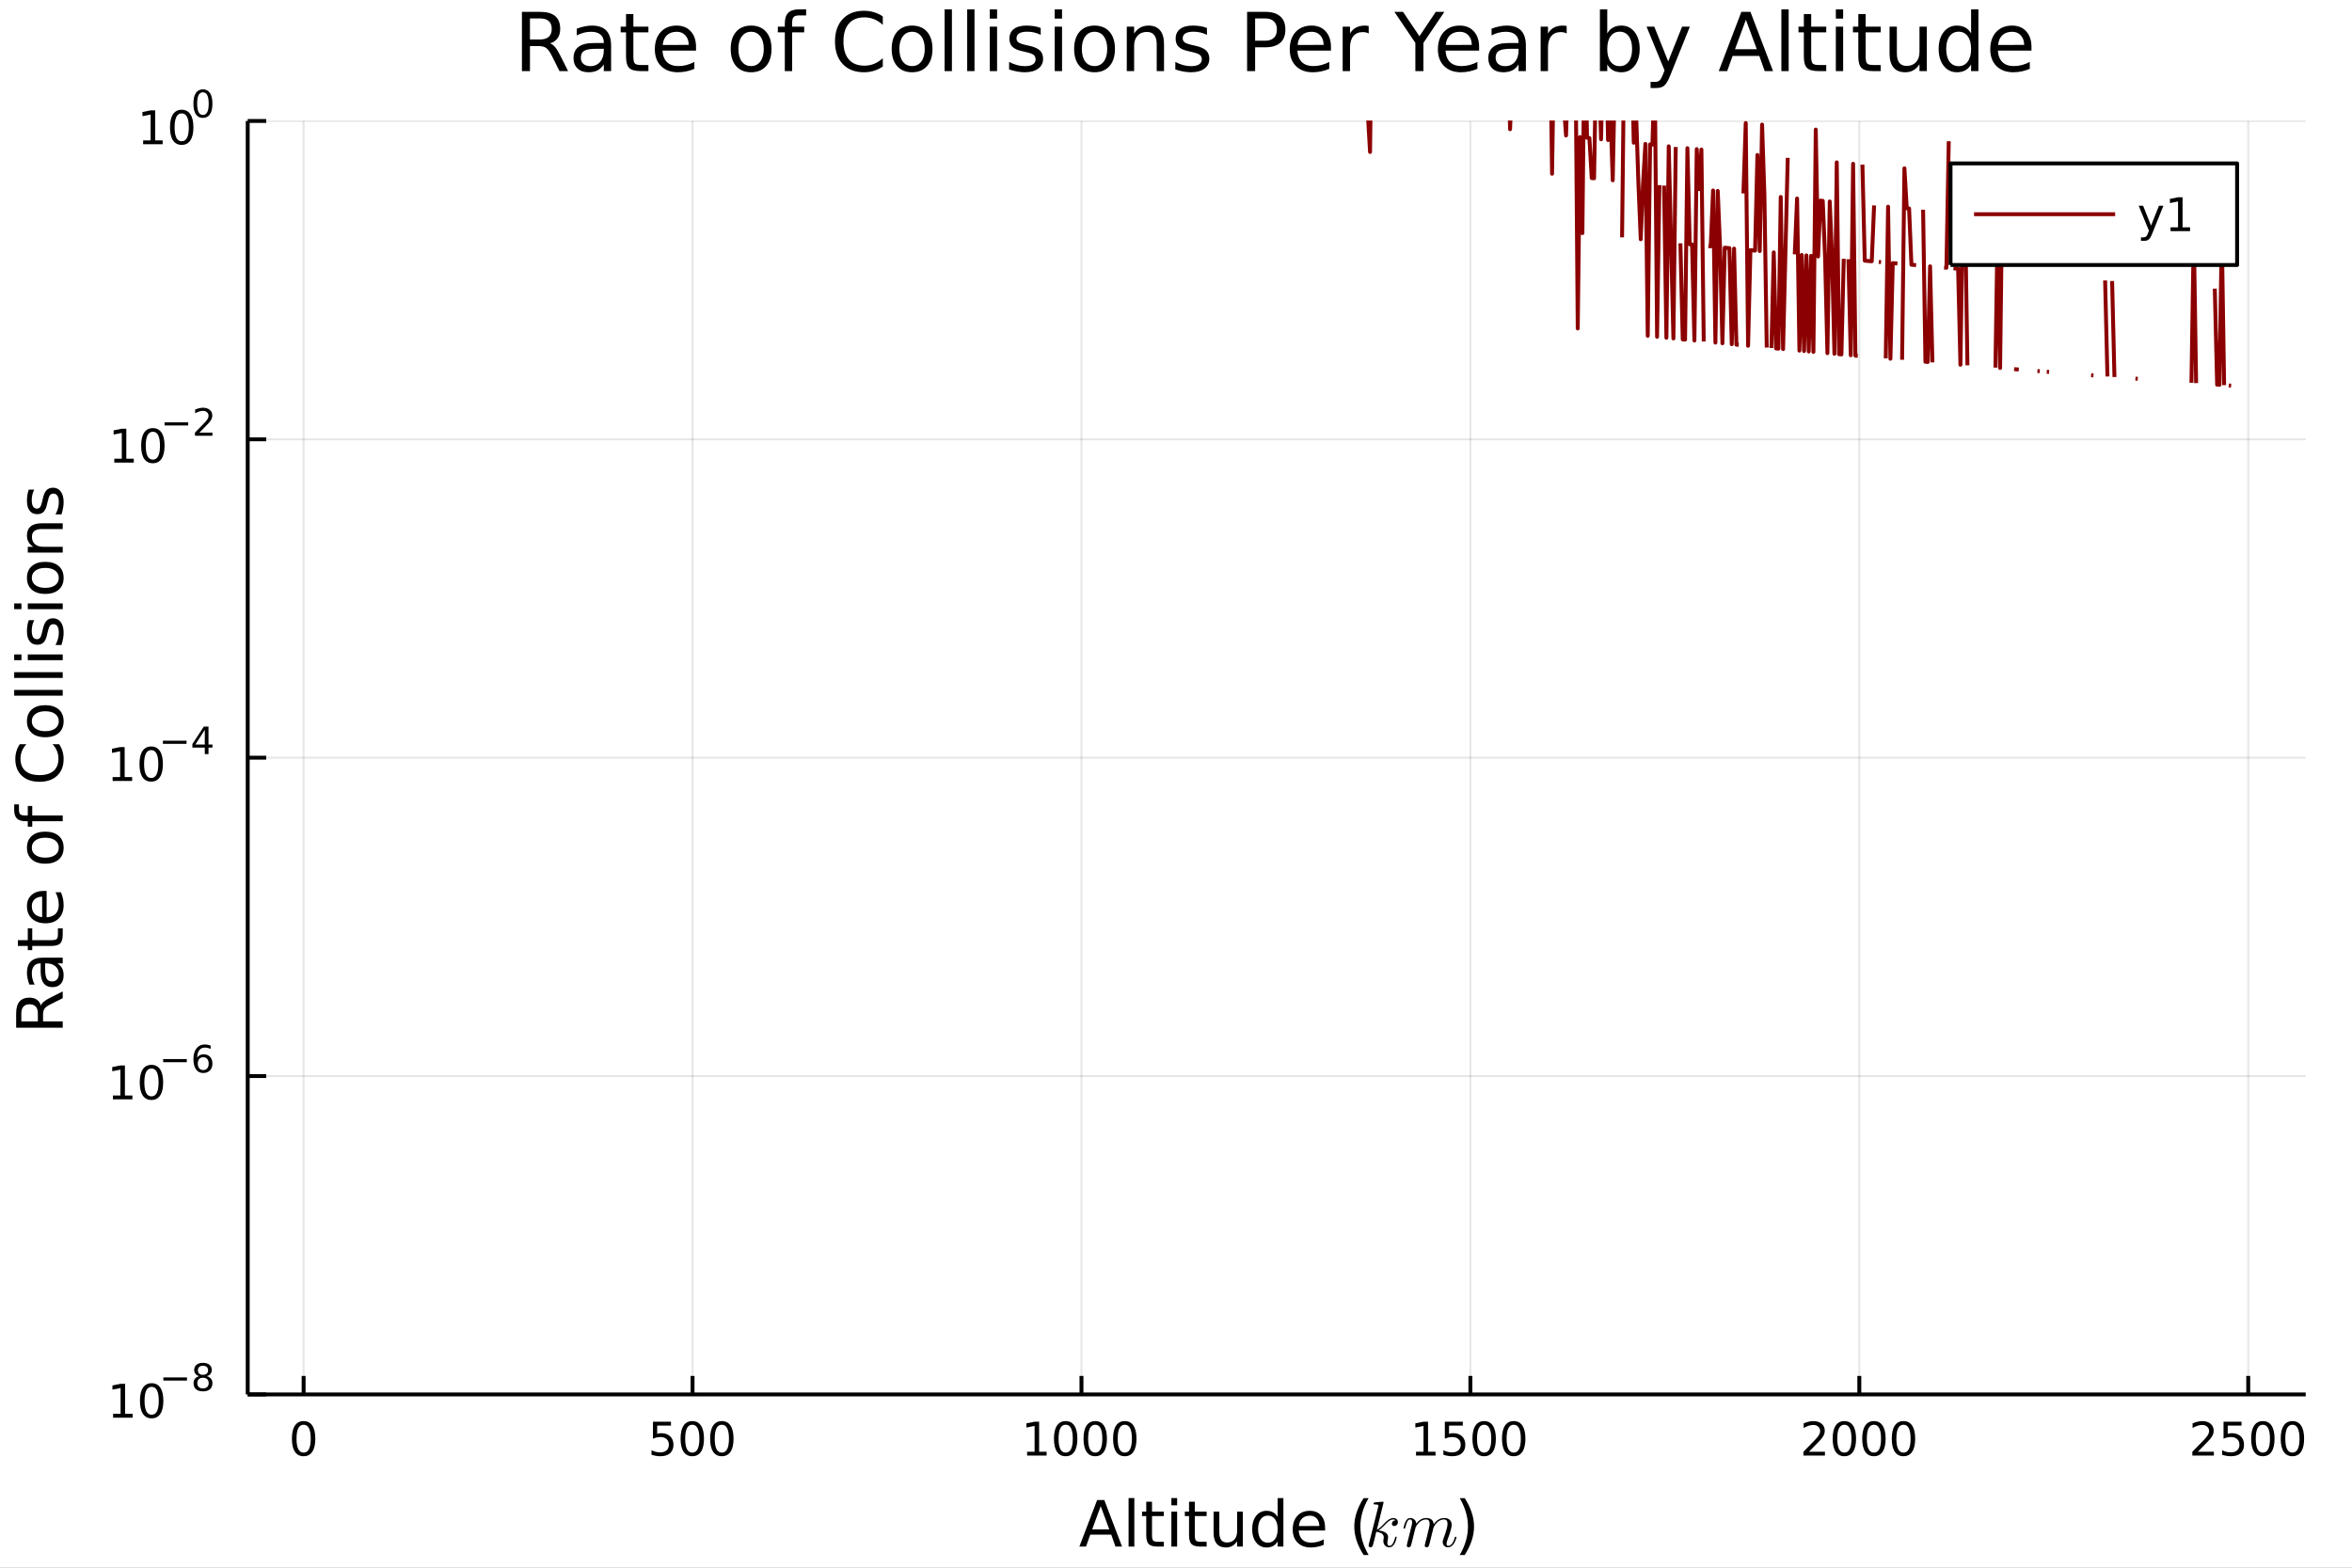<?xml version="1.0" encoding="utf-8"?>
<svg xmlns="http://www.w3.org/2000/svg" xmlns:xlink="http://www.w3.org/1999/xlink" width="600" height="400" viewBox="0 0 2400 1600">
<rect x="0" y="0" width="2400" height="1600" fill="#808080" stroke="none"/>
<defs>
  <clipPath id="clip470">
    <rect x="0" y="0" width="2400" height="1600"/>
  </clipPath>
</defs>
<path clip-path="url(#clip470)" d="
M0 1600 L2400 1600 L2400 0 L0 0  Z
  " fill="#ffffff" fill-rule="evenodd" fill-opacity="1"/>
<defs>
  <clipPath id="clip471">
    <rect x="480" y="0" width="1681" height="1600"/>
  </clipPath>
</defs>
<defs>
  <clipPath id="clip472">
    <rect x="252" y="123" width="2101" height="1301"/>
  </clipPath>
</defs>
<path clip-path="url(#clip470)" d="
M252.764 1423.18 L2352.76 1423.18 L2352.76 123.472 L252.764 123.472  Z
  " fill="#ffffff" fill-rule="evenodd" fill-opacity="1"/>
<polyline clip-path="url(#clip472)" style="stroke:#000000; stroke-linecap:butt; stroke-linejoin:round; stroke-width:2; stroke-opacity:0.1; fill:none" points="
  309.817,1423.18 309.817,123.472 
  "/>
<polyline clip-path="url(#clip472)" style="stroke:#000000; stroke-linecap:butt; stroke-linejoin:round; stroke-width:2; stroke-opacity:0.1; fill:none" points="
  706.676,1423.18 706.676,123.472 
  "/>
<polyline clip-path="url(#clip472)" style="stroke:#000000; stroke-linecap:butt; stroke-linejoin:round; stroke-width:2; stroke-opacity:0.1; fill:none" points="
  1103.54,1423.18 1103.54,123.472 
  "/>
<polyline clip-path="url(#clip472)" style="stroke:#000000; stroke-linecap:butt; stroke-linejoin:round; stroke-width:2; stroke-opacity:0.1; fill:none" points="
  1500.4,1423.18 1500.4,123.472 
  "/>
<polyline clip-path="url(#clip472)" style="stroke:#000000; stroke-linecap:butt; stroke-linejoin:round; stroke-width:2; stroke-opacity:0.1; fill:none" points="
  1897.26,1423.18 1897.26,123.472 
  "/>
<polyline clip-path="url(#clip472)" style="stroke:#000000; stroke-linecap:butt; stroke-linejoin:round; stroke-width:2; stroke-opacity:0.1; fill:none" points="
  2294.12,1423.18 2294.12,123.472 
  "/>
<polyline clip-path="url(#clip470)" style="stroke:#000000; stroke-linecap:butt; stroke-linejoin:round; stroke-width:4; stroke-opacity:1; fill:none" points="
  252.764,1423.18 2352.76,1423.18 
  "/>
<polyline clip-path="url(#clip470)" style="stroke:#000000; stroke-linecap:butt; stroke-linejoin:round; stroke-width:4; stroke-opacity:1; fill:none" points="
  309.817,1423.18 309.817,1404.28 
  "/>
<polyline clip-path="url(#clip470)" style="stroke:#000000; stroke-linecap:butt; stroke-linejoin:round; stroke-width:4; stroke-opacity:1; fill:none" points="
  706.676,1423.18 706.676,1404.28 
  "/>
<polyline clip-path="url(#clip470)" style="stroke:#000000; stroke-linecap:butt; stroke-linejoin:round; stroke-width:4; stroke-opacity:1; fill:none" points="
  1103.54,1423.18 1103.54,1404.28 
  "/>
<polyline clip-path="url(#clip470)" style="stroke:#000000; stroke-linecap:butt; stroke-linejoin:round; stroke-width:4; stroke-opacity:1; fill:none" points="
  1500.4,1423.18 1500.4,1404.28 
  "/>
<polyline clip-path="url(#clip470)" style="stroke:#000000; stroke-linecap:butt; stroke-linejoin:round; stroke-width:4; stroke-opacity:1; fill:none" points="
  1897.26,1423.18 1897.26,1404.28 
  "/>
<polyline clip-path="url(#clip470)" style="stroke:#000000; stroke-linecap:butt; stroke-linejoin:round; stroke-width:4; stroke-opacity:1; fill:none" points="
  2294.12,1423.18 2294.12,1404.28 
  "/>
<path clip-path="url(#clip470)" d="M309.817 1454.1 Q306.205 1454.1 304.377 1457.66 Q302.571 1461.2 302.571 1468.33 Q302.571 1475.44 304.377 1479.01 Q306.205 1482.55 309.817 1482.55 Q313.451 1482.55 315.256 1479.01 Q317.085 1475.44 317.085 1468.33 Q317.085 1461.2 315.256 1457.66 Q313.451 1454.1 309.817 1454.1 M309.817 1450.39 Q315.627 1450.39 318.682 1455 Q321.761 1459.58 321.761 1468.33 Q321.761 1477.06 318.682 1481.67 Q315.627 1486.25 309.817 1486.25 Q304.006 1486.25 300.928 1481.67 Q297.872 1477.06 297.872 1468.33 Q297.872 1459.58 300.928 1455 Q304.006 1450.39 309.817 1450.39 Z" fill="#000000" fill-rule="evenodd" fill-opacity="1" /><path clip-path="url(#clip470)" d="M666.295 1451.02 L684.651 1451.02 L684.651 1454.96 L670.577 1454.96 L670.577 1463.43 Q671.596 1463.08 672.614 1462.92 Q673.633 1462.73 674.651 1462.73 Q680.438 1462.73 683.818 1465.9 Q687.197 1469.08 687.197 1474.49 Q687.197 1480.07 683.725 1483.17 Q680.253 1486.25 673.934 1486.25 Q671.758 1486.25 669.489 1485.88 Q667.244 1485.51 664.836 1484.77 L664.836 1480.07 Q666.92 1481.2 669.142 1481.76 Q671.364 1482.32 673.841 1482.32 Q677.846 1482.32 680.183 1480.21 Q682.521 1478.1 682.521 1474.49 Q682.521 1470.88 680.183 1468.77 Q677.846 1466.67 673.841 1466.67 Q671.966 1466.67 670.091 1467.08 Q668.239 1467.5 666.295 1468.38 L666.295 1451.02 Z" fill="#000000" fill-rule="evenodd" fill-opacity="1" /><path clip-path="url(#clip470)" d="M706.41 1454.1 Q702.799 1454.1 700.97 1457.66 Q699.165 1461.2 699.165 1468.33 Q699.165 1475.44 700.97 1479.01 Q702.799 1482.55 706.41 1482.55 Q710.044 1482.55 711.85 1479.01 Q713.679 1475.44 713.679 1468.33 Q713.679 1461.2 711.85 1457.66 Q710.044 1454.1 706.41 1454.1 M706.41 1450.39 Q712.22 1450.39 715.276 1455 Q718.355 1459.58 718.355 1468.33 Q718.355 1477.06 715.276 1481.67 Q712.22 1486.25 706.41 1486.25 Q700.6 1486.25 697.521 1481.67 Q694.466 1477.06 694.466 1468.33 Q694.466 1459.58 697.521 1455 Q700.6 1450.39 706.41 1450.39 Z" fill="#000000" fill-rule="evenodd" fill-opacity="1" /><path clip-path="url(#clip470)" d="M736.572 1454.1 Q732.961 1454.1 731.132 1457.66 Q729.327 1461.2 729.327 1468.33 Q729.327 1475.44 731.132 1479.01 Q732.961 1482.55 736.572 1482.55 Q740.206 1482.55 742.012 1479.01 Q743.841 1475.44 743.841 1468.33 Q743.841 1461.2 742.012 1457.66 Q740.206 1454.1 736.572 1454.1 M736.572 1450.39 Q742.382 1450.39 745.438 1455 Q748.516 1459.58 748.516 1468.33 Q748.516 1477.06 745.438 1481.67 Q742.382 1486.25 736.572 1486.25 Q730.762 1486.25 727.683 1481.67 Q724.628 1477.06 724.628 1468.33 Q724.628 1459.58 727.683 1455 Q730.762 1450.39 736.572 1450.39 Z" fill="#000000" fill-rule="evenodd" fill-opacity="1" /><path clip-path="url(#clip470)" d="M1048.06 1481.64 L1055.7 1481.64 L1055.7 1455.28 L1047.39 1456.95 L1047.39 1452.69 L1055.65 1451.02 L1060.33 1451.02 L1060.33 1481.64 L1067.97 1481.64 L1067.97 1485.58 L1048.06 1485.58 L1048.06 1481.64 Z" fill="#000000" fill-rule="evenodd" fill-opacity="1" /><path clip-path="url(#clip470)" d="M1087.41 1454.1 Q1083.8 1454.1 1081.97 1457.66 Q1080.17 1461.2 1080.17 1468.33 Q1080.17 1475.44 1081.97 1479.01 Q1083.8 1482.55 1087.41 1482.55 Q1091.05 1482.55 1092.85 1479.01 Q1094.68 1475.44 1094.68 1468.33 Q1094.68 1461.2 1092.85 1457.66 Q1091.05 1454.1 1087.41 1454.1 M1087.41 1450.39 Q1093.22 1450.39 1096.28 1455 Q1099.36 1459.58 1099.36 1468.33 Q1099.36 1477.06 1096.28 1481.67 Q1093.22 1486.25 1087.41 1486.25 Q1081.6 1486.25 1078.52 1481.67 Q1075.47 1477.06 1075.47 1468.33 Q1075.47 1459.58 1078.52 1455 Q1081.6 1450.39 1087.41 1450.39 Z" fill="#000000" fill-rule="evenodd" fill-opacity="1" /><path clip-path="url(#clip470)" d="M1117.58 1454.1 Q1113.96 1454.1 1112.14 1457.66 Q1110.33 1461.2 1110.33 1468.33 Q1110.33 1475.44 1112.14 1479.01 Q1113.96 1482.55 1117.58 1482.55 Q1121.21 1482.55 1123.02 1479.01 Q1124.84 1475.44 1124.84 1468.33 Q1124.84 1461.2 1123.02 1457.66 Q1121.21 1454.1 1117.58 1454.1 M1117.58 1450.39 Q1123.39 1450.39 1126.44 1455 Q1129.52 1459.58 1129.52 1468.33 Q1129.52 1477.06 1126.44 1481.67 Q1123.39 1486.25 1117.58 1486.25 Q1111.77 1486.25 1108.69 1481.67 Q1105.63 1477.06 1105.63 1468.33 Q1105.63 1459.58 1108.69 1455 Q1111.77 1450.39 1117.58 1450.39 Z" fill="#000000" fill-rule="evenodd" fill-opacity="1" /><path clip-path="url(#clip470)" d="M1147.74 1454.1 Q1144.13 1454.1 1142.3 1457.66 Q1140.49 1461.2 1140.49 1468.33 Q1140.49 1475.44 1142.3 1479.01 Q1144.13 1482.55 1147.74 1482.55 Q1151.37 1482.55 1153.18 1479.01 Q1155.01 1475.44 1155.01 1468.33 Q1155.01 1461.2 1153.18 1457.66 Q1151.37 1454.1 1147.74 1454.1 M1147.74 1450.39 Q1153.55 1450.39 1156.6 1455 Q1159.68 1459.58 1159.68 1468.33 Q1159.68 1477.06 1156.6 1481.67 Q1153.55 1486.25 1147.74 1486.25 Q1141.93 1486.25 1138.85 1481.67 Q1135.79 1477.06 1135.79 1468.33 Q1135.79 1459.58 1138.85 1455 Q1141.93 1450.39 1147.74 1450.39 Z" fill="#000000" fill-rule="evenodd" fill-opacity="1" /><path clip-path="url(#clip470)" d="M1444.92 1481.64 L1452.56 1481.64 L1452.56 1455.28 L1444.25 1456.95 L1444.25 1452.69 L1452.51 1451.02 L1457.19 1451.02 L1457.19 1481.64 L1464.83 1481.64 L1464.83 1485.58 L1444.92 1485.58 L1444.92 1481.64 Z" fill="#000000" fill-rule="evenodd" fill-opacity="1" /><path clip-path="url(#clip470)" d="M1474.32 1451.02 L1492.68 1451.02 L1492.68 1454.96 L1478.6 1454.96 L1478.6 1463.43 Q1479.62 1463.08 1480.64 1462.92 Q1481.66 1462.73 1482.68 1462.73 Q1488.46 1462.73 1491.84 1465.9 Q1495.22 1469.08 1495.22 1474.49 Q1495.22 1480.07 1491.75 1483.17 Q1488.28 1486.25 1481.96 1486.25 Q1479.78 1486.25 1477.51 1485.88 Q1475.27 1485.51 1472.86 1484.77 L1472.86 1480.07 Q1474.94 1481.2 1477.17 1481.76 Q1479.39 1482.32 1481.87 1482.32 Q1485.87 1482.32 1488.21 1480.21 Q1490.55 1478.1 1490.55 1474.49 Q1490.55 1470.88 1488.21 1468.77 Q1485.87 1466.67 1481.87 1466.67 Q1479.99 1466.67 1478.12 1467.08 Q1476.26 1467.5 1474.32 1468.38 L1474.32 1451.02 Z" fill="#000000" fill-rule="evenodd" fill-opacity="1" /><path clip-path="url(#clip470)" d="M1514.44 1454.1 Q1510.82 1454.1 1509 1457.66 Q1507.19 1461.2 1507.19 1468.33 Q1507.19 1475.44 1509 1479.01 Q1510.82 1482.55 1514.44 1482.55 Q1518.07 1482.55 1519.88 1479.01 Q1521.7 1475.44 1521.7 1468.33 Q1521.7 1461.2 1519.88 1457.66 Q1518.07 1454.1 1514.44 1454.1 M1514.44 1450.39 Q1520.25 1450.39 1523.3 1455 Q1526.38 1459.58 1526.38 1468.33 Q1526.38 1477.06 1523.3 1481.67 Q1520.25 1486.25 1514.44 1486.25 Q1508.63 1486.25 1505.55 1481.67 Q1502.49 1477.06 1502.49 1468.33 Q1502.49 1459.58 1505.55 1455 Q1508.63 1450.39 1514.44 1450.39 Z" fill="#000000" fill-rule="evenodd" fill-opacity="1" /><path clip-path="url(#clip470)" d="M1544.6 1454.1 Q1540.99 1454.1 1539.16 1457.66 Q1537.35 1461.2 1537.35 1468.33 Q1537.35 1475.44 1539.16 1479.01 Q1540.99 1482.55 1544.6 1482.55 Q1548.23 1482.55 1550.04 1479.01 Q1551.87 1475.44 1551.87 1468.33 Q1551.87 1461.2 1550.04 1457.66 Q1548.23 1454.1 1544.6 1454.1 M1544.6 1450.39 Q1550.41 1450.39 1553.46 1455 Q1556.54 1459.58 1556.54 1468.33 Q1556.54 1477.06 1553.46 1481.67 Q1550.41 1486.25 1544.6 1486.25 Q1538.79 1486.25 1535.71 1481.67 Q1532.65 1477.06 1532.65 1468.33 Q1532.65 1459.58 1535.71 1455 Q1538.79 1450.39 1544.6 1450.39 Z" fill="#000000" fill-rule="evenodd" fill-opacity="1" /><path clip-path="url(#clip470)" d="M1845.87 1481.64 L1862.19 1481.64 L1862.19 1485.58 L1840.24 1485.58 L1840.24 1481.64 Q1842.9 1478.89 1847.49 1474.26 Q1852.09 1469.61 1853.27 1468.27 Q1855.52 1465.74 1856.4 1464.01 Q1857.3 1462.25 1857.3 1460.56 Q1857.3 1457.8 1855.36 1456.07 Q1853.44 1454.33 1850.33 1454.33 Q1848.14 1454.33 1845.68 1455.09 Q1843.25 1455.86 1840.47 1457.41 L1840.47 1452.69 Q1843.3 1451.55 1845.75 1450.97 Q1848.21 1450.39 1850.24 1450.39 Q1855.61 1450.39 1858.81 1453.08 Q1862 1455.77 1862 1460.26 Q1862 1462.39 1861.19 1464.31 Q1860.4 1466.2 1858.3 1468.8 Q1857.72 1469.47 1854.62 1472.69 Q1851.52 1475.88 1845.87 1481.64 Z" fill="#000000" fill-rule="evenodd" fill-opacity="1" /><path clip-path="url(#clip470)" d="M1882 1454.1 Q1878.39 1454.1 1876.56 1457.66 Q1874.76 1461.2 1874.76 1468.33 Q1874.76 1475.44 1876.56 1479.01 Q1878.39 1482.55 1882 1482.55 Q1885.64 1482.55 1887.44 1479.01 Q1889.27 1475.44 1889.27 1468.33 Q1889.27 1461.2 1887.44 1457.66 Q1885.64 1454.1 1882 1454.1 M1882 1450.39 Q1887.81 1450.39 1890.87 1455 Q1893.95 1459.58 1893.95 1468.33 Q1893.95 1477.06 1890.87 1481.67 Q1887.81 1486.25 1882 1486.25 Q1876.19 1486.25 1873.11 1481.67 Q1870.06 1477.06 1870.06 1468.33 Q1870.06 1459.58 1873.11 1455 Q1876.19 1450.39 1882 1450.39 Z" fill="#000000" fill-rule="evenodd" fill-opacity="1" /><path clip-path="url(#clip470)" d="M1912.16 1454.1 Q1908.55 1454.1 1906.72 1457.66 Q1904.92 1461.2 1904.92 1468.33 Q1904.92 1475.44 1906.72 1479.01 Q1908.55 1482.55 1912.16 1482.55 Q1915.8 1482.55 1917.6 1479.01 Q1919.43 1475.44 1919.43 1468.33 Q1919.43 1461.2 1917.6 1457.66 Q1915.8 1454.1 1912.16 1454.1 M1912.16 1450.39 Q1917.97 1450.39 1921.03 1455 Q1924.11 1459.58 1924.11 1468.33 Q1924.11 1477.06 1921.03 1481.67 Q1917.97 1486.25 1912.16 1486.25 Q1906.35 1486.25 1903.27 1481.67 Q1900.22 1477.06 1900.22 1468.33 Q1900.22 1459.58 1903.27 1455 Q1906.35 1450.39 1912.16 1450.39 Z" fill="#000000" fill-rule="evenodd" fill-opacity="1" /><path clip-path="url(#clip470)" d="M1942.33 1454.1 Q1938.71 1454.1 1936.89 1457.66 Q1935.08 1461.2 1935.08 1468.33 Q1935.08 1475.44 1936.89 1479.01 Q1938.71 1482.55 1942.33 1482.55 Q1945.96 1482.55 1947.77 1479.01 Q1949.59 1475.44 1949.59 1468.33 Q1949.59 1461.2 1947.77 1457.66 Q1945.96 1454.1 1942.33 1454.1 M1942.33 1450.39 Q1948.14 1450.39 1951.19 1455 Q1954.27 1459.58 1954.27 1468.33 Q1954.27 1477.06 1951.19 1481.67 Q1948.14 1486.25 1942.33 1486.25 Q1936.52 1486.25 1933.44 1481.67 Q1930.38 1477.06 1930.38 1468.33 Q1930.38 1459.58 1933.44 1455 Q1936.52 1450.39 1942.33 1450.39 Z" fill="#000000" fill-rule="evenodd" fill-opacity="1" /><path clip-path="url(#clip470)" d="M2242.73 1481.64 L2259.05 1481.64 L2259.05 1485.58 L2237.1 1485.58 L2237.1 1481.64 Q2239.76 1478.89 2244.35 1474.26 Q2248.95 1469.61 2250.13 1468.27 Q2252.38 1465.74 2253.26 1464.01 Q2254.16 1462.25 2254.16 1460.56 Q2254.16 1457.8 2252.22 1456.07 Q2250.3 1454.33 2247.19 1454.33 Q2245 1454.33 2242.54 1455.09 Q2240.11 1455.86 2237.33 1457.41 L2237.33 1452.69 Q2240.16 1451.55 2242.61 1450.97 Q2245.07 1450.39 2247.1 1450.39 Q2252.47 1450.39 2255.67 1453.08 Q2258.86 1455.77 2258.86 1460.26 Q2258.86 1462.39 2258.05 1464.31 Q2257.26 1466.2 2255.16 1468.8 Q2254.58 1469.47 2251.48 1472.69 Q2248.38 1475.88 2242.73 1481.64 Z" fill="#000000" fill-rule="evenodd" fill-opacity="1" /><path clip-path="url(#clip470)" d="M2268.91 1451.02 L2287.26 1451.02 L2287.26 1454.96 L2273.19 1454.96 L2273.19 1463.43 Q2274.21 1463.08 2275.23 1462.92 Q2276.25 1462.73 2277.26 1462.73 Q2283.05 1462.73 2286.43 1465.9 Q2289.81 1469.08 2289.81 1474.49 Q2289.81 1480.07 2286.34 1483.17 Q2282.87 1486.25 2276.55 1486.25 Q2274.37 1486.25 2272.1 1485.88 Q2269.86 1485.51 2267.45 1484.77 L2267.45 1480.07 Q2269.53 1481.2 2271.75 1481.76 Q2273.98 1482.32 2276.45 1482.32 Q2280.46 1482.32 2282.8 1480.21 Q2285.13 1478.1 2285.13 1474.49 Q2285.13 1470.88 2282.8 1468.77 Q2280.46 1466.67 2276.45 1466.67 Q2274.58 1466.67 2272.7 1467.08 Q2270.85 1467.5 2268.91 1468.38 L2268.91 1451.02 Z" fill="#000000" fill-rule="evenodd" fill-opacity="1" /><path clip-path="url(#clip470)" d="M2309.02 1454.1 Q2305.41 1454.1 2303.58 1457.66 Q2301.78 1461.2 2301.78 1468.33 Q2301.78 1475.44 2303.58 1479.01 Q2305.41 1482.55 2309.02 1482.55 Q2312.66 1482.55 2314.46 1479.01 Q2316.29 1475.44 2316.29 1468.33 Q2316.29 1461.2 2314.46 1457.66 Q2312.66 1454.1 2309.02 1454.1 M2309.02 1450.39 Q2314.83 1450.39 2317.89 1455 Q2320.97 1459.58 2320.97 1468.33 Q2320.97 1477.06 2317.89 1481.67 Q2314.83 1486.25 2309.02 1486.25 Q2303.21 1486.25 2300.13 1481.67 Q2297.08 1477.06 2297.08 1468.33 Q2297.08 1459.58 2300.13 1455 Q2303.21 1450.39 2309.02 1450.39 Z" fill="#000000" fill-rule="evenodd" fill-opacity="1" /><path clip-path="url(#clip470)" d="M2339.19 1454.1 Q2335.57 1454.1 2333.75 1457.66 Q2331.94 1461.2 2331.94 1468.33 Q2331.94 1475.44 2333.75 1479.01 Q2335.57 1482.55 2339.19 1482.55 Q2342.82 1482.55 2344.62 1479.01 Q2346.45 1475.44 2346.45 1468.33 Q2346.45 1461.2 2344.62 1457.66 Q2342.82 1454.1 2339.19 1454.1 M2339.19 1450.39 Q2345 1450.39 2348.05 1455 Q2351.13 1459.58 2351.13 1468.33 Q2351.13 1477.06 2348.05 1481.67 Q2345 1486.25 2339.19 1486.25 Q2333.37 1486.25 2330.3 1481.67 Q2327.24 1477.06 2327.24 1468.33 Q2327.24 1459.58 2330.3 1455 Q2333.37 1450.39 2339.19 1450.39 Z" fill="#000000" fill-rule="evenodd" fill-opacity="1" /><path clip-path="url(#clip470)" d="M1123.17 1537.27 L1114.45 1560.92 L1131.92 1560.92 L1123.17 1537.27 M1119.54 1530.94 L1126.83 1530.94 L1144.94 1578.46 L1138.25 1578.46 L1133.92 1566.27 L1112.5 1566.27 L1108.18 1578.46 L1101.4 1578.46 L1119.54 1530.94 Z" fill="#000000" fill-rule="evenodd" fill-opacity="1" /><path clip-path="url(#clip470)" d="M1151.62 1528.94 L1157.48 1528.94 L1157.48 1578.46 L1151.62 1578.46 L1151.62 1528.94 Z" fill="#000000" fill-rule="evenodd" fill-opacity="1" /><path clip-path="url(#clip470)" d="M1175.52 1532.69 L1175.52 1542.81 L1187.59 1542.81 L1187.59 1547.36 L1175.52 1547.36 L1175.52 1566.72 Q1175.52 1571.08 1176.7 1572.32 Q1177.91 1573.56 1181.57 1573.56 L1187.59 1573.56 L1187.59 1578.46 L1181.57 1578.46 Q1174.79 1578.46 1172.21 1575.95 Q1169.64 1573.4 1169.64 1566.72 L1169.64 1547.36 L1165.34 1547.36 L1165.34 1542.81 L1169.64 1542.81 L1169.64 1532.69 L1175.52 1532.69 Z" fill="#000000" fill-rule="evenodd" fill-opacity="1" /><path clip-path="url(#clip470)" d="M1195.29 1542.81 L1201.15 1542.81 L1201.15 1578.46 L1195.29 1578.46 L1195.29 1542.81 M1195.29 1528.94 L1201.15 1528.94 L1201.15 1536.35 L1195.29 1536.35 L1195.29 1528.94 Z" fill="#000000" fill-rule="evenodd" fill-opacity="1" /><path clip-path="url(#clip470)" d="M1219.19 1532.69 L1219.19 1542.81 L1231.26 1542.81 L1231.26 1547.36 L1219.19 1547.36 L1219.19 1566.72 Q1219.19 1571.08 1220.37 1572.32 Q1221.58 1573.56 1225.24 1573.56 L1231.26 1573.56 L1231.26 1578.46 L1225.24 1578.46 Q1218.46 1578.46 1215.88 1575.95 Q1213.3 1573.4 1213.3 1566.72 L1213.3 1547.36 L1209.01 1547.36 L1209.01 1542.81 L1213.3 1542.81 L1213.3 1532.69 L1219.19 1532.69 Z" fill="#000000" fill-rule="evenodd" fill-opacity="1" /><path clip-path="url(#clip470)" d="M1238.35 1564.39 L1238.35 1542.81 L1244.21 1542.81 L1244.21 1564.17 Q1244.21 1569.23 1246.18 1571.78 Q1248.16 1574.29 1252.1 1574.29 Q1256.85 1574.29 1259.58 1571.27 Q1262.35 1568.24 1262.35 1563.02 L1262.35 1542.81 L1268.21 1542.81 L1268.21 1578.46 L1262.35 1578.46 L1262.35 1572.99 Q1260.22 1576.23 1257.39 1577.82 Q1254.59 1579.38 1250.86 1579.38 Q1244.72 1579.38 1241.54 1575.56 Q1238.35 1571.74 1238.35 1564.39 M1253.09 1541.95 L1253.09 1541.95 Z" fill="#000000" fill-rule="evenodd" fill-opacity="1" /><path clip-path="url(#clip470)" d="M1303.73 1548.22 L1303.73 1528.94 L1309.59 1528.94 L1309.59 1578.46 L1303.73 1578.46 L1303.73 1573.11 Q1301.88 1576.3 1299.05 1577.86 Q1296.25 1579.38 1292.3 1579.38 Q1285.84 1579.38 1281.77 1574.23 Q1277.73 1569.07 1277.73 1560.67 Q1277.73 1552.27 1281.77 1547.11 Q1285.84 1541.95 1292.3 1541.95 Q1296.25 1541.95 1299.05 1543.51 Q1301.88 1545.04 1303.73 1548.22 M1283.77 1560.67 Q1283.77 1567.13 1286.41 1570.82 Q1289.09 1574.48 1293.74 1574.48 Q1298.38 1574.48 1301.06 1570.82 Q1303.73 1567.13 1303.73 1560.67 Q1303.73 1554.21 1301.06 1550.55 Q1298.38 1546.85 1293.74 1546.85 Q1289.09 1546.85 1286.41 1550.55 Q1283.77 1554.21 1283.77 1560.67 Z" fill="#000000" fill-rule="evenodd" fill-opacity="1" /><path clip-path="url(#clip470)" d="M1352.14 1559.17 L1352.14 1562.04 L1325.21 1562.04 Q1325.6 1568.08 1328.84 1571.27 Q1332.12 1574.42 1337.95 1574.42 Q1341.32 1574.42 1344.47 1573.59 Q1347.65 1572.76 1350.77 1571.11 L1350.77 1576.65 Q1347.62 1577.98 1344.31 1578.68 Q1341 1579.38 1337.6 1579.38 Q1329.07 1579.38 1324.07 1574.42 Q1319.1 1569.45 1319.1 1560.99 Q1319.1 1552.23 1323.81 1547.11 Q1328.56 1541.95 1336.58 1541.95 Q1343.77 1541.95 1347.94 1546.6 Q1352.14 1551.22 1352.14 1559.17 M1346.28 1557.45 Q1346.22 1552.65 1343.58 1549.78 Q1340.97 1546.92 1336.64 1546.92 Q1331.74 1546.92 1328.78 1549.69 Q1325.85 1552.46 1325.4 1557.49 L1346.28 1557.45 Z" fill="#000000" fill-rule="evenodd" fill-opacity="1" /><path clip-path="url(#clip470)" d="M1396.54 1529 Q1392.28 1536.32 1390.21 1543.48 Q1388.14 1550.64 1388.14 1557.99 Q1388.14 1565.35 1390.21 1572.57 Q1392.31 1579.77 1396.54 1587.05 L1391.45 1587.05 Q1386.67 1579.57 1384.29 1572.35 Q1381.93 1565.12 1381.93 1557.99 Q1381.93 1550.9 1384.29 1543.7 Q1386.64 1536.51 1391.45 1529 L1396.54 1529 Z" fill="#000000" fill-rule="evenodd" fill-opacity="1" /><path clip-path="url(#clip470)" d="M1426.4 1553.47 Q1426.4 1555.3 1425.27 1556.4 Q1424.17 1557.49 1422.79 1557.49 Q1421.57 1557.49 1420.92 1556.79 Q1420.28 1556.08 1420.28 1555.18 Q1420.28 1554.79 1420.44 1554.31 Q1420.6 1553.79 1420.95 1553.18 Q1421.34 1552.57 1422.15 1552.12 Q1422.95 1551.67 1424.05 1551.6 Q1423.82 1551.38 1423.76 1551.34 Q1423.27 1550.96 1422.37 1550.83 Q1422.24 1550.76 1421.79 1550.76 Q1419.57 1550.76 1417.31 1552.41 Q1415.09 1554.02 1412.35 1557.08 Q1408.91 1560.65 1406.69 1561.97 Q1416.44 1563.26 1416.44 1568.9 Q1416.44 1569.83 1416.19 1570.96 Q1415.67 1573.08 1415.67 1574.63 Q1415.67 1577.72 1417.77 1577.72 Q1419.79 1577.72 1421.08 1575.66 Q1422.4 1573.6 1423.5 1569.57 Q1423.66 1568.83 1423.82 1568.61 Q1423.98 1568.38 1424.43 1568.38 Q1425.24 1568.38 1425.24 1569.02 Q1424.5 1572.79 1422.85 1575.69 Q1420.76 1579.2 1417.64 1579.2 Q1415.03 1579.2 1413.29 1577.4 Q1411.58 1575.56 1411.58 1572.66 Q1411.58 1571.96 1411.84 1570.34 Q1412.03 1569.7 1412.03 1568.96 Q1412.03 1567.45 1411.2 1566.32 Q1410.36 1565.16 1409.01 1564.58 Q1407.65 1564 1406.53 1563.74 Q1405.43 1563.45 1404.37 1563.36 Q1401.15 1576.98 1400.7 1577.82 Q1400.41 1578.4 1399.76 1578.78 Q1399.12 1579.2 1398.44 1579.2 Q1397.8 1579.2 1397.15 1578.75 Q1396.54 1578.33 1396.54 1577.33 Q1396.54 1576.82 1396.8 1575.88 L1406.36 1537.88 L1406.56 1536.59 Q1406.56 1536.21 1406.4 1536.01 Q1406.27 1535.79 1405.49 1535.63 Q1404.75 1535.47 1403.27 1535.47 Q1402.66 1535.47 1402.37 1535.43 Q1402.11 1535.4 1401.89 1535.24 Q1401.66 1535.05 1401.66 1534.66 Q1401.66 1534.11 1401.89 1533.82 Q1402.15 1533.5 1402.34 1533.44 Q1402.53 1533.37 1402.92 1533.34 Q1403.47 1533.31 1405.3 1533.15 Q1407.14 1532.95 1408.72 1532.83 Q1410.29 1532.7 1410.97 1532.7 Q1411.36 1532.7 1411.55 1532.89 Q1411.78 1533.05 1411.81 1533.24 L1411.84 1533.4 L1404.98 1561.23 Q1407.81 1560.1 1412.29 1555.11 Q1417.48 1549.31 1421.92 1549.31 Q1424.01 1549.31 1425.2 1550.6 Q1426.4 1551.86 1426.4 1553.47 Z" fill="#000000" fill-rule="evenodd" fill-opacity="1" /><path clip-path="url(#clip470)" d="M1486.2 1569.02 Q1486.2 1569.28 1485.91 1570.28 Q1485.62 1571.28 1484.91 1572.82 Q1484.24 1574.37 1483.27 1575.79 Q1482.34 1577.17 1480.79 1578.2 Q1479.28 1579.2 1477.54 1579.2 Q1475.22 1579.2 1473.67 1577.66 Q1472.13 1576.11 1472.13 1573.79 Q1472.13 1572.53 1473 1570.15 Q1477.09 1559.27 1477.09 1555.37 Q1477.09 1550.76 1473.51 1550.76 Q1471.48 1550.76 1469.65 1551.6 Q1467.81 1552.44 1466.62 1553.6 Q1465.43 1554.76 1464.5 1556.08 Q1463.56 1557.4 1463.14 1558.27 Q1462.76 1559.14 1462.66 1559.52 L1458.7 1575.43 Q1458.38 1576.79 1458.15 1577.43 Q1457.93 1578.07 1457.31 1578.62 Q1456.7 1579.2 1455.74 1579.2 Q1454.93 1579.2 1454.35 1578.72 Q1453.8 1578.24 1453.8 1577.4 Q1453.8 1577.27 1453.96 1576.59 Q1454.13 1575.92 1454.35 1574.98 Q1454.58 1574.05 1454.67 1573.5 Q1455.83 1569.12 1455.99 1568.51 L1457.83 1560.84 Q1458.83 1557.04 1458.83 1555.37 Q1458.83 1550.76 1455.25 1550.76 Q1453.48 1550.76 1451.81 1551.44 Q1450.16 1552.08 1449.04 1552.99 Q1447.91 1553.89 1446.88 1555.14 Q1445.88 1556.37 1445.37 1557.2 Q1444.88 1558.01 1444.5 1558.82 L1443.66 1562.1 Q1443.47 1563 1442.53 1566.51 L1441.08 1572.47 Q1440.05 1576.91 1439.83 1577.33 Q1439.5 1578.24 1438.8 1578.72 Q1438.09 1579.2 1437.38 1579.2 Q1436.57 1579.2 1436.03 1578.72 Q1435.48 1578.24 1435.48 1577.4 Q1435.48 1577.27 1435.58 1576.79 Q1435.67 1576.3 1435.83 1575.63 Q1435.99 1574.95 1436.06 1574.56 L1439.89 1559.33 Q1440.6 1556.56 1440.76 1555.69 Q1440.95 1554.79 1440.95 1553.79 Q1440.95 1550.76 1438.89 1550.76 Q1437.22 1550.76 1436.12 1552.76 Q1435.03 1554.76 1434.09 1558.62 Q1433.8 1559.68 1433.61 1559.91 Q1433.45 1560.14 1432.97 1560.14 Q1432.16 1560.1 1432.16 1559.46 Q1432.16 1559.3 1432.42 1558.27 Q1432.68 1557.24 1433.16 1555.69 Q1433.68 1554.11 1434.22 1553.08 Q1434.54 1552.41 1434.83 1551.96 Q1435.12 1551.5 1435.7 1550.8 Q1436.28 1550.09 1437.15 1549.7 Q1438.02 1549.31 1439.09 1549.31 Q1441.44 1549.31 1443.18 1550.83 Q1444.95 1552.34 1445.17 1555.05 Q1449.46 1549.31 1455.45 1549.31 Q1458.83 1549.31 1460.86 1551.02 Q1462.76 1552.66 1462.98 1555.69 Q1467.43 1549.31 1473.74 1549.31 Q1477.38 1549.31 1479.34 1551.21 Q1481.31 1553.08 1481.31 1556.37 Q1481.31 1558.07 1480.44 1561.33 Q1479.57 1564.55 1478.99 1566.16 Q1478.41 1567.77 1477.28 1570.86 Q1476.09 1573.82 1476.09 1575.56 Q1476.09 1576.69 1476.48 1577.2 Q1476.86 1577.72 1477.7 1577.72 Q1478.99 1577.72 1480.12 1576.98 Q1481.24 1576.21 1482.05 1574.95 Q1482.89 1573.66 1483.43 1572.37 Q1483.98 1571.05 1484.4 1569.57 Q1484.66 1568.77 1484.79 1568.57 Q1484.95 1568.38 1485.4 1568.38 Q1486.2 1568.38 1486.2 1569.02 Z" fill="#000000" fill-rule="evenodd" fill-opacity="1" /><path clip-path="url(#clip470)" d="M1489.51 1529 L1494.61 1529 Q1499.38 1536.51 1501.74 1543.7 Q1504.12 1550.9 1504.12 1557.99 Q1504.12 1565.12 1501.74 1572.35 Q1499.38 1579.57 1494.61 1587.05 L1489.51 1587.05 Q1493.75 1579.77 1495.82 1572.57 Q1497.92 1565.35 1497.92 1557.99 Q1497.92 1550.64 1495.82 1543.48 Q1493.75 1536.32 1489.51 1529 Z" fill="#000000" fill-rule="evenodd" fill-opacity="1" /><polyline clip-path="url(#clip472)" style="stroke:#000000; stroke-linecap:butt; stroke-linejoin:round; stroke-width:2; stroke-opacity:0.1; fill:none" points="
  252.764,1423.18 2352.76,1423.18 
  "/>
<polyline clip-path="url(#clip472)" style="stroke:#000000; stroke-linecap:butt; stroke-linejoin:round; stroke-width:2; stroke-opacity:0.1; fill:none" points="
  252.764,1098.25 2352.76,1098.25 
  "/>
<polyline clip-path="url(#clip472)" style="stroke:#000000; stroke-linecap:butt; stroke-linejoin:round; stroke-width:2; stroke-opacity:0.1; fill:none" points="
  252.764,773.326 2352.76,773.326 
  "/>
<polyline clip-path="url(#clip472)" style="stroke:#000000; stroke-linecap:butt; stroke-linejoin:round; stroke-width:2; stroke-opacity:0.1; fill:none" points="
  252.764,448.399 2352.76,448.399 
  "/>
<polyline clip-path="url(#clip472)" style="stroke:#000000; stroke-linecap:butt; stroke-linejoin:round; stroke-width:2; stroke-opacity:0.1; fill:none" points="
  252.764,123.472 2352.76,123.472 
  "/>
<polyline clip-path="url(#clip470)" style="stroke:#000000; stroke-linecap:butt; stroke-linejoin:round; stroke-width:4; stroke-opacity:1; fill:none" points="
  252.764,1423.18 252.764,123.472 
  "/>
<polyline clip-path="url(#clip470)" style="stroke:#000000; stroke-linecap:butt; stroke-linejoin:round; stroke-width:4; stroke-opacity:1; fill:none" points="
  252.764,1423.18 271.662,1423.18 
  "/>
<polyline clip-path="url(#clip470)" style="stroke:#000000; stroke-linecap:butt; stroke-linejoin:round; stroke-width:4; stroke-opacity:1; fill:none" points="
  252.764,1098.25 271.662,1098.25 
  "/>
<polyline clip-path="url(#clip470)" style="stroke:#000000; stroke-linecap:butt; stroke-linejoin:round; stroke-width:4; stroke-opacity:1; fill:none" points="
  252.764,773.326 271.662,773.326 
  "/>
<polyline clip-path="url(#clip470)" style="stroke:#000000; stroke-linecap:butt; stroke-linejoin:round; stroke-width:4; stroke-opacity:1; fill:none" points="
  252.764,448.399 271.662,448.399 
  "/>
<polyline clip-path="url(#clip470)" style="stroke:#000000; stroke-linecap:butt; stroke-linejoin:round; stroke-width:4; stroke-opacity:1; fill:none" points="
  252.764,123.472 271.662,123.472 
  "/>
<path clip-path="url(#clip470)" d="M115.402 1442.97 L123.04 1442.97 L123.04 1416.61 L114.73 1418.27 L114.73 1414.01 L122.994 1412.35 L127.67 1412.35 L127.67 1442.97 L135.309 1442.97 L135.309 1446.91 L115.402 1446.91 L115.402 1442.97 Z" fill="#000000" fill-rule="evenodd" fill-opacity="1" /><path clip-path="url(#clip470)" d="M154.753 1415.43 Q151.142 1415.43 149.313 1418.99 Q147.508 1422.53 147.508 1429.66 Q147.508 1436.77 149.313 1440.33 Q151.142 1443.88 154.753 1443.88 Q158.388 1443.88 160.193 1440.33 Q162.022 1436.77 162.022 1429.66 Q162.022 1422.53 160.193 1418.99 Q158.388 1415.43 154.753 1415.43 M154.753 1411.72 Q160.563 1411.72 163.619 1416.33 Q166.698 1420.91 166.698 1429.66 Q166.698 1438.39 163.619 1443 Q160.563 1447.58 154.753 1447.58 Q148.943 1447.58 145.864 1443 Q142.809 1438.39 142.809 1429.66 Q142.809 1420.91 145.864 1416.33 Q148.943 1411.72 154.753 1411.72 Z" fill="#000000" fill-rule="evenodd" fill-opacity="1" /><path clip-path="url(#clip470)" d="M166.698 1405.82 L190.809 1405.82 L190.809 1409.02 L166.698 1409.02 L166.698 1405.82 Z" fill="#000000" fill-rule="evenodd" fill-opacity="1" /><path clip-path="url(#clip470)" d="M207.134 1406.16 Q204.426 1406.16 202.865 1407.61 Q201.323 1409.06 201.323 1411.6 Q201.323 1414.14 202.865 1415.59 Q204.426 1417.03 207.134 1417.03 Q209.843 1417.03 211.404 1415.59 Q212.965 1414.12 212.965 1411.6 Q212.965 1409.06 211.404 1407.61 Q209.861 1406.16 207.134 1406.16 M203.335 1404.54 Q200.89 1403.94 199.517 1402.27 Q198.163 1400.6 198.163 1398.19 Q198.163 1394.82 200.552 1392.87 Q202.959 1390.91 207.134 1390.91 Q211.329 1390.91 213.717 1392.87 Q216.106 1394.82 216.106 1398.19 Q216.106 1400.6 214.733 1402.27 Q213.379 1403.94 210.952 1404.54 Q213.698 1405.18 215.222 1407.05 Q216.764 1408.91 216.764 1411.6 Q216.764 1415.68 214.263 1417.86 Q211.78 1420.04 207.134 1420.04 Q202.489 1420.04 199.987 1417.86 Q197.505 1415.68 197.505 1411.6 Q197.505 1408.91 199.047 1407.05 Q200.589 1405.18 203.335 1404.54 M201.943 1398.55 Q201.943 1400.73 203.298 1401.95 Q204.671 1403.17 207.134 1403.17 Q209.579 1403.17 210.952 1401.95 Q212.344 1400.73 212.344 1398.55 Q212.344 1396.36 210.952 1395.14 Q209.579 1393.92 207.134 1393.92 Q204.671 1393.92 203.298 1395.14 Q201.943 1396.36 201.943 1398.55 Z" fill="#000000" fill-rule="evenodd" fill-opacity="1" /><path clip-path="url(#clip470)" d="M115.195 1118.05 L122.834 1118.05 L122.834 1091.68 L114.523 1093.35 L114.523 1089.09 L122.787 1087.42 L127.463 1087.42 L127.463 1118.05 L135.102 1118.05 L135.102 1121.98 L115.195 1121.98 L115.195 1118.05 Z" fill="#000000" fill-rule="evenodd" fill-opacity="1" /><path clip-path="url(#clip470)" d="M154.546 1090.5 Q150.935 1090.5 149.107 1094.06 Q147.301 1097.61 147.301 1104.74 Q147.301 1111.84 149.107 1115.41 Q150.935 1118.95 154.546 1118.95 Q158.181 1118.95 159.986 1115.41 Q161.815 1111.84 161.815 1104.74 Q161.815 1097.61 159.986 1094.06 Q158.181 1090.5 154.546 1090.5 M154.546 1086.8 Q160.357 1086.8 163.412 1091.4 Q166.491 1095.99 166.491 1104.74 Q166.491 1113.46 163.412 1118.07 Q160.357 1122.65 154.546 1122.65 Q148.736 1122.65 145.658 1118.07 Q142.602 1113.46 142.602 1104.74 Q142.602 1095.99 145.658 1091.4 Q148.736 1086.8 154.546 1086.8 Z" fill="#000000" fill-rule="evenodd" fill-opacity="1" /><path clip-path="url(#clip470)" d="M166.491 1080.9 L190.602 1080.9 L190.602 1084.09 L166.491 1084.09 L166.491 1080.9 Z" fill="#000000" fill-rule="evenodd" fill-opacity="1" /><path clip-path="url(#clip470)" d="M207.398 1079.02 Q204.84 1079.02 203.335 1080.77 Q201.849 1082.51 201.849 1085.56 Q201.849 1088.59 203.335 1090.36 Q204.84 1092.11 207.398 1092.11 Q209.956 1092.11 211.441 1090.36 Q212.946 1088.59 212.946 1085.56 Q212.946 1082.51 211.441 1080.77 Q209.956 1079.02 207.398 1079.02 M214.94 1067.11 L214.94 1070.57 Q213.51 1069.89 212.043 1069.54 Q210.595 1069.18 209.166 1069.18 Q205.404 1069.18 203.41 1071.72 Q201.436 1074.26 201.153 1079.39 Q202.263 1077.76 203.937 1076.89 Q205.611 1076.01 207.623 1076.01 Q211.855 1076.01 214.3 1078.58 Q216.764 1081.14 216.764 1085.56 Q216.764 1089.89 214.206 1092.5 Q211.648 1095.12 207.398 1095.12 Q202.526 1095.12 199.95 1091.39 Q197.373 1087.65 197.373 1080.56 Q197.373 1073.9 200.533 1069.95 Q203.693 1065.98 209.015 1065.98 Q210.445 1065.98 211.893 1066.26 Q213.36 1066.55 214.94 1067.11 Z" fill="#000000" fill-rule="evenodd" fill-opacity="1" /><path clip-path="url(#clip470)" d="M114.931 793.118 L122.57 793.118 L122.57 766.753 L114.26 768.419 L114.26 764.16 L122.524 762.494 L127.2 762.494 L127.2 793.118 L134.839 793.118 L134.839 797.054 L114.931 797.054 L114.931 793.118 Z" fill="#000000" fill-rule="evenodd" fill-opacity="1" /><path clip-path="url(#clip470)" d="M154.283 765.572 Q150.672 765.572 148.843 769.137 Q147.038 772.679 147.038 779.808 Q147.038 786.915 148.843 790.48 Q150.672 794.021 154.283 794.021 Q157.917 794.021 159.723 790.48 Q161.552 786.915 161.552 779.808 Q161.552 772.679 159.723 769.137 Q157.917 765.572 154.283 765.572 M154.283 761.869 Q160.093 761.869 163.149 766.475 Q166.227 771.058 166.227 779.808 Q166.227 788.535 163.149 793.142 Q160.093 797.725 154.283 797.725 Q148.473 797.725 145.394 793.142 Q142.339 788.535 142.339 779.808 Q142.339 771.058 145.394 766.475 Q148.473 761.869 154.283 761.869 Z" fill="#000000" fill-rule="evenodd" fill-opacity="1" /><path clip-path="url(#clip470)" d="M166.227 755.97 L190.339 755.97 L190.339 759.167 L166.227 759.167 L166.227 755.97 Z" fill="#000000" fill-rule="evenodd" fill-opacity="1" /><path clip-path="url(#clip470)" d="M208.978 744.873 L199.386 759.863 L208.978 759.863 L208.978 744.873 M207.981 741.563 L212.758 741.563 L212.758 759.863 L216.764 759.863 L216.764 763.023 L212.758 763.023 L212.758 769.643 L208.978 769.643 L208.978 763.023 L196.301 763.023 L196.301 759.355 L207.981 741.563 Z" fill="#000000" fill-rule="evenodd" fill-opacity="1" /><path clip-path="url(#clip470)" d="M116.624 468.191 L124.263 468.191 L124.263 441.826 L115.953 443.493 L115.953 439.233 L124.217 437.567 L128.893 437.567 L128.893 468.191 L136.531 468.191 L136.531 472.127 L116.624 472.127 L116.624 468.191 Z" fill="#000000" fill-rule="evenodd" fill-opacity="1" /><path clip-path="url(#clip470)" d="M155.976 440.645 Q152.365 440.645 150.536 444.21 Q148.73 447.752 148.73 454.881 Q148.73 461.988 150.536 465.553 Q152.365 469.094 155.976 469.094 Q159.61 469.094 161.416 465.553 Q163.244 461.988 163.244 454.881 Q163.244 447.752 161.416 444.21 Q159.61 440.645 155.976 440.645 M155.976 436.942 Q161.786 436.942 164.841 441.548 Q167.92 446.131 167.92 454.881 Q167.92 463.608 164.841 468.215 Q161.786 472.798 155.976 472.798 Q150.166 472.798 147.087 468.215 Q144.031 463.608 144.031 454.881 Q144.031 446.131 147.087 441.548 Q150.166 436.942 155.976 436.942 Z" fill="#000000" fill-rule="evenodd" fill-opacity="1" /><path clip-path="url(#clip470)" d="M167.92 431.043 L192.032 431.043 L192.032 434.24 L167.92 434.24 L167.92 431.043 Z" fill="#000000" fill-rule="evenodd" fill-opacity="1" /><path clip-path="url(#clip470)" d="M203.504 441.519 L216.764 441.519 L216.764 444.716 L198.934 444.716 L198.934 441.519 Q201.097 439.281 204.821 435.519 Q208.564 431.739 209.523 430.648 Q211.347 428.598 212.062 427.187 Q212.796 425.758 212.796 424.385 Q212.796 422.147 211.216 420.736 Q209.655 419.326 207.134 419.326 Q205.348 419.326 203.354 419.946 Q201.379 420.567 199.122 421.827 L199.122 417.99 Q201.417 417.069 203.41 416.599 Q205.404 416.128 207.059 416.128 Q211.423 416.128 214.018 418.31 Q216.613 420.492 216.613 424.141 Q216.613 425.871 215.955 427.432 Q215.316 428.974 213.604 431.081 Q213.134 431.626 210.614 434.24 Q208.094 436.836 203.504 441.519 Z" fill="#000000" fill-rule="evenodd" fill-opacity="1" /><path clip-path="url(#clip470)" d="M146.058 143.265 L153.697 143.265 L153.697 116.899 L145.387 118.566 L145.387 114.306 L153.651 112.64 L158.327 112.64 L158.327 143.265 L165.966 143.265 L165.966 147.2 L146.058 147.2 L146.058 143.265 Z" fill="#000000" fill-rule="evenodd" fill-opacity="1" /><path clip-path="url(#clip470)" d="M185.41 115.718 Q181.799 115.718 179.97 119.283 Q178.165 122.825 178.165 129.954 Q178.165 137.061 179.97 140.626 Q181.799 144.167 185.41 144.167 Q189.044 144.167 190.85 140.626 Q192.678 137.061 192.678 129.954 Q192.678 122.825 190.85 119.283 Q189.044 115.718 185.41 115.718 M185.41 112.015 Q191.22 112.015 194.276 116.621 Q197.354 121.204 197.354 129.954 Q197.354 138.681 194.276 143.288 Q191.22 147.871 185.41 147.871 Q179.6 147.871 176.521 143.288 Q173.466 138.681 173.466 129.954 Q173.466 121.204 176.521 116.621 Q179.6 112.015 185.41 112.015 Z" fill="#000000" fill-rule="evenodd" fill-opacity="1" /><path clip-path="url(#clip470)" d="M207.059 94.211 Q204.125 94.211 202.639 97.107 Q201.172 99.985 201.172 105.778 Q201.172 111.552 202.639 114.448 Q204.125 117.326 207.059 117.326 Q210.012 117.326 211.479 114.448 Q212.965 111.552 212.965 105.778 Q212.965 99.985 211.479 97.107 Q210.012 94.211 207.059 94.211 M207.059 91.201 Q211.78 91.201 214.263 94.944 Q216.764 98.668 216.764 105.778 Q216.764 112.868 214.263 116.611 Q211.78 120.335 207.059 120.335 Q202.338 120.335 199.837 116.611 Q197.354 112.868 197.354 105.778 Q197.354 98.668 199.837 94.944 Q202.338 91.201 207.059 91.201 Z" fill="#000000" fill-rule="evenodd" fill-opacity="1" /><path clip-path="url(#clip470)" d="M41.724 1026.35 Q42.424 1024.28 44.716 1022.34 Q47.008 1020.36 51.018 1018.39 L64.004 1011.86 L64.004 1018.77 L51.814 1024.85 Q47.039 1027.21 45.48 1029.43 Q43.92 1031.63 43.92 1035.45 L43.92 1042.45 L64.004 1042.45 L64.004 1048.88 L16.484 1048.88 L16.484 1034.37 Q16.484 1026.22 19.89 1022.21 Q23.296 1018.2 30.17 1018.2 Q34.658 1018.2 37.618 1020.3 Q40.578 1022.37 41.724 1026.35 M21.768 1042.45 L38.637 1042.45 L38.637 1034.37 Q38.637 1029.72 36.504 1027.37 Q34.34 1024.98 30.17 1024.98 Q26.001 1024.98 23.9 1027.37 Q21.768 1029.72 21.768 1034.37 L21.768 1042.45 Z" fill="#000000" fill-rule="evenodd" fill-opacity="1" /><path clip-path="url(#clip470)" d="M46.085 989.076 Q46.085 996.173 47.708 998.911 Q49.331 1001.65 53.246 1001.65 Q56.365 1001.65 58.211 999.611 Q60.026 997.542 60.026 994.009 Q60.026 989.139 56.588 986.211 Q53.119 983.251 47.39 983.251 L46.085 983.251 L46.085 989.076 M43.666 977.395 L64.004 977.395 L64.004 983.251 L58.593 983.251 Q61.84 985.256 63.399 988.248 Q64.927 991.24 64.927 995.569 Q64.927 1001.04 61.872 1004.29 Q58.784 1007.5 53.628 1007.5 Q47.612 1007.5 44.557 1003.49 Q41.501 999.452 41.501 991.463 L41.501 983.251 L40.928 983.251 Q36.886 983.251 34.69 985.925 Q32.462 988.566 32.462 993.373 Q32.462 996.428 33.194 999.324 Q33.926 1002.22 35.39 1004.89 L29.98 1004.89 Q28.738 1001.68 28.133 998.656 Q27.497 995.632 27.497 992.768 Q27.497 985.033 31.507 981.214 Q35.518 977.395 43.666 977.395 Z" fill="#000000" fill-rule="evenodd" fill-opacity="1" /><path clip-path="url(#clip470)" d="M18.235 959.539 L28.356 959.539 L28.356 947.476 L32.908 947.476 L32.908 959.539 L52.259 959.539 Q56.62 959.539 57.861 958.361 Q59.103 957.152 59.103 953.491 L59.103 947.476 L64.004 947.476 L64.004 953.491 Q64.004 960.271 61.49 962.849 Q58.943 965.427 52.259 965.427 L32.908 965.427 L32.908 969.724 L28.356 969.724 L28.356 965.427 L18.235 965.427 L18.235 959.539 Z" fill="#000000" fill-rule="evenodd" fill-opacity="1" /><path clip-path="url(#clip470)" d="M44.716 909.282 L47.581 909.282 L47.581 936.209 Q53.628 935.827 56.811 932.58 Q59.962 929.302 59.962 923.477 Q59.962 920.103 59.134 916.952 Q58.307 913.769 56.652 910.65 L62.19 910.65 Q63.527 913.801 64.227 917.111 Q64.927 920.422 64.927 923.827 Q64.927 932.357 59.962 937.354 Q54.997 942.32 46.53 942.32 Q37.777 942.32 32.653 937.609 Q27.497 932.867 27.497 924.846 Q27.497 917.652 32.144 913.483 Q36.759 909.282 44.716 909.282 M42.997 915.138 Q38.191 915.202 35.327 917.843 Q32.462 920.453 32.462 924.782 Q32.462 929.684 35.231 932.644 Q38 935.572 43.029 936.018 L42.997 915.138 Z" fill="#000000" fill-rule="evenodd" fill-opacity="1" /><path clip-path="url(#clip470)" d="M32.462 865.135 Q32.462 869.846 36.154 872.583 Q39.815 875.321 46.212 875.321 Q52.609 875.321 56.302 872.615 Q59.962 869.878 59.962 865.135 Q59.962 860.457 56.27 857.719 Q52.578 854.982 46.212 854.982 Q39.878 854.982 36.186 857.719 Q32.462 860.457 32.462 865.135 M27.497 865.135 Q27.497 857.497 32.462 853.136 Q37.427 848.776 46.212 848.776 Q54.965 848.776 59.962 853.136 Q64.927 857.497 64.927 865.135 Q64.927 872.806 59.962 877.167 Q54.965 881.495 46.212 881.495 Q37.427 881.495 32.462 877.167 Q27.497 872.806 27.497 865.135 Z" fill="#000000" fill-rule="evenodd" fill-opacity="1" /><path clip-path="url(#clip470)" d="M14.479 821.021 L19.349 821.021 L19.349 826.623 Q19.349 829.774 20.622 831.015 Q21.895 832.225 25.205 832.225 L28.356 832.225 L28.356 822.581 L32.908 822.581 L32.908 832.225 L64.004 832.225 L64.004 838.113 L32.908 838.113 L32.908 843.715 L28.356 843.715 L28.356 838.113 L25.874 838.113 Q19.922 838.113 17.216 835.344 Q14.479 832.575 14.479 826.559 L14.479 821.021 Z" fill="#000000" fill-rule="evenodd" fill-opacity="1" /><path clip-path="url(#clip470)" d="M20.144 759.56 L26.924 759.56 Q23.9 762.807 22.404 766.499 Q20.908 770.159 20.908 774.297 Q20.908 782.445 25.905 786.774 Q30.871 791.102 40.292 791.102 Q49.681 791.102 54.678 786.774 Q59.644 782.445 59.644 774.297 Q59.644 770.159 58.148 766.499 Q56.652 762.807 53.628 759.56 L60.344 759.56 Q62.636 762.934 63.781 766.722 Q64.927 770.477 64.927 774.679 Q64.927 785.469 58.339 791.675 Q51.718 797.882 40.292 797.882 Q28.834 797.882 22.245 791.675 Q15.625 785.469 15.625 774.679 Q15.625 770.414 16.771 766.658 Q17.885 762.87 20.144 759.56 Z" fill="#000000" fill-rule="evenodd" fill-opacity="1" /><path clip-path="url(#clip470)" d="M32.462 736.071 Q32.462 740.781 36.154 743.519 Q39.815 746.256 46.212 746.256 Q52.609 746.256 56.302 743.55 Q59.962 740.813 59.962 736.071 Q59.962 731.392 56.27 728.655 Q52.578 725.917 46.212 725.917 Q39.878 725.917 36.186 728.655 Q32.462 731.392 32.462 736.071 M27.497 736.071 Q27.497 728.432 32.462 724.071 Q37.427 719.711 46.212 719.711 Q54.965 719.711 59.962 724.071 Q64.927 728.432 64.927 736.071 Q64.927 743.741 59.962 748.102 Q54.965 752.431 46.212 752.431 Q37.427 752.431 32.462 748.102 Q27.497 743.741 27.497 736.071 Z" fill="#000000" fill-rule="evenodd" fill-opacity="1" /><path clip-path="url(#clip470)" d="M14.479 710.003 L14.479 704.147 L64.004 704.147 L64.004 710.003 L14.479 710.003 Z" fill="#000000" fill-rule="evenodd" fill-opacity="1" /><path clip-path="url(#clip470)" d="M14.479 691.893 L14.479 686.036 L64.004 686.036 L64.004 691.893 L14.479 691.893 Z" fill="#000000" fill-rule="evenodd" fill-opacity="1" /><path clip-path="url(#clip470)" d="M28.356 673.782 L28.356 667.926 L64.004 667.926 L64.004 673.782 L28.356 673.782 M14.479 673.782 L14.479 667.926 L21.895 667.926 L21.895 673.782 L14.479 673.782 Z" fill="#000000" fill-rule="evenodd" fill-opacity="1" /><path clip-path="url(#clip470)" d="M29.407 632.946 L34.945 632.946 Q33.672 635.429 33.035 638.102 Q32.398 640.776 32.398 643.641 Q32.398 648.001 33.735 650.197 Q35.072 652.362 37.746 652.362 Q39.783 652.362 40.96 650.802 Q42.106 649.242 43.157 644.532 L43.602 642.527 Q44.939 636.288 47.39 633.678 Q49.809 631.037 54.169 631.037 Q59.134 631.037 62.031 634.983 Q64.927 638.898 64.927 645.773 Q64.927 648.638 64.354 651.757 Q63.813 654.844 62.699 658.282 L56.652 658.282 Q58.339 655.035 59.198 651.884 Q60.026 648.733 60.026 645.646 Q60.026 641.508 58.625 639.28 Q57.193 637.052 54.615 637.052 Q52.228 637.052 50.955 638.675 Q49.681 640.267 48.504 645.709 L48.026 647.747 Q46.88 653.189 44.525 655.608 Q42.138 658.027 38 658.027 Q32.971 658.027 30.234 654.462 Q27.497 650.898 27.497 644.341 Q27.497 641.094 27.974 638.23 Q28.452 635.365 29.407 632.946 Z" fill="#000000" fill-rule="evenodd" fill-opacity="1" /><path clip-path="url(#clip470)" d="M28.356 621.711 L28.356 615.854 L64.004 615.854 L64.004 621.711 L28.356 621.711 M14.479 621.711 L14.479 615.854 L21.895 615.854 L21.895 621.711 L14.479 621.711 Z" fill="#000000" fill-rule="evenodd" fill-opacity="1" /><path clip-path="url(#clip470)" d="M32.462 589.787 Q32.462 594.497 36.154 597.235 Q39.815 599.972 46.212 599.972 Q52.609 599.972 56.302 597.266 Q59.962 594.529 59.962 589.787 Q59.962 585.108 56.27 582.371 Q52.578 579.633 46.212 579.633 Q39.878 579.633 36.186 582.371 Q32.462 585.108 32.462 589.787 M27.497 589.787 Q27.497 582.148 32.462 577.787 Q37.427 573.427 46.212 573.427 Q54.965 573.427 59.962 577.787 Q64.927 582.148 64.927 589.787 Q64.927 597.457 59.962 601.818 Q54.965 606.147 46.212 606.147 Q37.427 606.147 32.462 601.818 Q27.497 597.457 27.497 589.787 Z" fill="#000000" fill-rule="evenodd" fill-opacity="1" /><path clip-path="url(#clip470)" d="M42.488 534.087 L64.004 534.087 L64.004 539.943 L42.679 539.943 Q37.618 539.943 35.104 541.917 Q32.589 543.89 32.589 547.837 Q32.589 552.579 35.613 555.316 Q38.637 558.054 43.857 558.054 L64.004 558.054 L64.004 563.942 L28.356 563.942 L28.356 558.054 L33.894 558.054 Q30.68 555.953 29.088 553.12 Q27.497 550.256 27.497 546.532 Q27.497 540.389 31.316 537.238 Q35.104 534.087 42.488 534.087 Z" fill="#000000" fill-rule="evenodd" fill-opacity="1" /><path clip-path="url(#clip470)" d="M29.407 499.68 L34.945 499.68 Q33.672 502.163 33.035 504.836 Q32.398 507.51 32.398 510.375 Q32.398 514.735 33.735 516.931 Q35.072 519.096 37.746 519.096 Q39.783 519.096 40.96 517.536 Q42.106 515.976 43.157 511.266 L43.602 509.261 Q44.939 503.022 47.39 500.412 Q49.809 497.77 54.169 497.77 Q59.134 497.77 62.031 501.717 Q64.927 505.632 64.927 512.507 Q64.927 515.372 64.354 518.491 Q63.813 521.578 62.699 525.016 L56.652 525.016 Q58.339 521.769 59.198 518.618 Q60.026 515.467 60.026 512.38 Q60.026 508.242 58.625 506.014 Q57.193 503.786 54.615 503.786 Q52.228 503.786 50.955 505.409 Q49.681 507.001 48.504 512.443 L48.026 514.48 Q46.88 519.923 44.525 522.342 Q42.138 524.761 38 524.761 Q32.971 524.761 30.234 521.196 Q27.497 517.631 27.497 511.075 Q27.497 507.828 27.974 504.964 Q28.452 502.099 29.407 499.68 Z" fill="#000000" fill-rule="evenodd" fill-opacity="1" /><path clip-path="url(#clip470)" d="M561.262 44.22 Q563.895 45.111 566.366 48.028 Q568.878 50.944 571.389 56.048 L579.694 72.576 L570.903 72.576 L563.166 57.061 Q560.168 50.985 557.333 49 Q554.538 47.015 549.677 47.015 L540.765 47.015 L540.765 72.576 L532.582 72.576 L532.582 12.096 L551.054 12.096 Q561.424 12.096 566.528 16.43 Q571.632 20.765 571.632 29.515 Q571.632 35.227 568.959 38.994 Q566.326 42.761 561.262 44.22 M540.765 18.82 L540.765 40.29 L551.054 40.29 Q556.968 40.29 559.966 37.576 Q563.004 34.822 563.004 29.515 Q563.004 24.208 559.966 21.535 Q556.968 18.82 551.054 18.82 L540.765 18.82 Z" fill="#000000" fill-rule="evenodd" fill-opacity="1" /><path clip-path="url(#clip470)" d="M608.698 49.769 Q599.665 49.769 596.181 51.835 Q592.697 53.901 592.697 58.884 Q592.697 62.854 595.29 65.203 Q597.923 67.512 602.419 67.512 Q608.617 67.512 612.344 63.137 Q616.111 58.722 616.111 51.43 L616.111 49.769 L608.698 49.769 M623.565 46.691 L623.565 72.576 L616.111 72.576 L616.111 65.689 Q613.559 69.821 609.751 71.806 Q605.944 73.751 600.434 73.751 Q593.467 73.751 589.335 69.862 Q585.244 65.933 585.244 59.37 Q585.244 51.714 590.348 47.825 Q595.492 43.936 605.66 43.936 L616.111 43.936 L616.111 43.207 Q616.111 38.062 612.709 35.267 Q609.346 32.431 603.23 32.431 Q599.341 32.431 595.654 33.363 Q591.968 34.295 588.565 36.158 L588.565 29.272 Q592.657 27.692 596.505 26.922 Q600.353 26.112 603.999 26.112 Q613.843 26.112 618.704 31.216 Q623.565 36.32 623.565 46.691 Z" fill="#000000" fill-rule="evenodd" fill-opacity="1" /><path clip-path="url(#clip470)" d="M646.291 14.324 L646.291 27.206 L661.644 27.206 L661.644 32.999 L646.291 32.999 L646.291 57.628 Q646.291 63.178 647.789 64.758 Q649.329 66.338 653.987 66.338 L661.644 66.338 L661.644 72.576 L653.987 72.576 Q645.359 72.576 642.078 69.376 Q638.796 66.135 638.796 57.628 L638.796 32.999 L633.328 32.999 L633.328 27.206 L638.796 27.206 L638.796 14.324 L646.291 14.324 Z" fill="#000000" fill-rule="evenodd" fill-opacity="1" /><path clip-path="url(#clip470)" d="M710.254 48.028 L710.254 51.673 L675.984 51.673 Q676.47 59.37 680.602 63.421 Q684.774 67.431 692.187 67.431 Q696.481 67.431 700.492 66.378 Q704.543 65.325 708.513 63.218 L708.513 70.267 Q704.502 71.968 700.289 72.86 Q696.076 73.751 691.742 73.751 Q680.885 73.751 674.525 67.431 Q668.206 61.112 668.206 50.337 Q668.206 39.197 674.201 32.675 Q680.237 26.112 690.445 26.112 Q699.601 26.112 704.907 32.026 Q710.254 37.9 710.254 48.028 M702.801 45.84 Q702.72 39.723 699.357 36.077 Q696.036 32.431 690.527 32.431 Q684.288 32.431 680.521 35.956 Q676.794 39.48 676.227 45.88 L702.801 45.84 Z" fill="#000000" fill-rule="evenodd" fill-opacity="1" /><path clip-path="url(#clip470)" d="M766.44 32.431 Q760.445 32.431 756.961 37.131 Q753.478 41.789 753.478 49.931 Q753.478 58.074 756.921 62.773 Q760.405 67.431 766.44 67.431 Q772.395 67.431 775.879 62.732 Q779.363 58.033 779.363 49.931 Q779.363 41.87 775.879 37.171 Q772.395 32.431 766.44 32.431 M766.44 26.112 Q776.163 26.112 781.712 32.431 Q787.262 38.751 787.262 49.931 Q787.262 61.071 781.712 67.431 Q776.163 73.751 766.44 73.751 Q756.678 73.751 751.128 67.431 Q745.619 61.071 745.619 49.931 Q745.619 38.751 751.128 32.431 Q756.678 26.112 766.44 26.112 Z" fill="#000000" fill-rule="evenodd" fill-opacity="1" /><path clip-path="url(#clip470)" d="M822.586 9.544 L822.586 15.742 L815.456 15.742 Q811.446 15.742 809.866 17.362 Q808.327 18.983 808.327 23.195 L808.327 27.206 L820.601 27.206 L820.601 32.999 L808.327 32.999 L808.327 72.576 L800.833 72.576 L800.833 32.999 L793.703 32.999 L793.703 27.206 L800.833 27.206 L800.833 24.046 Q800.833 16.471 804.357 13.028 Q807.881 9.544 815.537 9.544 L822.586 9.544 Z" fill="#000000" fill-rule="evenodd" fill-opacity="1" /><path clip-path="url(#clip470)" d="M900.809 16.755 L900.809 25.383 Q896.677 21.535 891.978 19.631 Q887.319 17.727 882.053 17.727 Q871.683 17.727 866.174 24.087 Q860.664 30.406 860.664 42.397 Q860.664 54.347 866.174 60.707 Q871.683 67.026 882.053 67.026 Q887.319 67.026 891.978 65.122 Q896.677 63.218 900.809 59.37 L900.809 67.918 Q896.515 70.834 891.694 72.292 Q886.914 73.751 881.567 73.751 Q867.835 73.751 859.935 65.365 Q852.036 56.94 852.036 42.397 Q852.036 27.814 859.935 19.428 Q867.835 11.002 881.567 11.002 Q886.995 11.002 891.775 12.461 Q896.596 13.878 900.809 16.755 Z" fill="#000000" fill-rule="evenodd" fill-opacity="1" /><path clip-path="url(#clip470)" d="M930.705 32.431 Q924.709 32.431 921.226 37.131 Q917.742 41.789 917.742 49.931 Q917.742 58.074 921.185 62.773 Q924.669 67.431 930.705 67.431 Q936.659 67.431 940.143 62.732 Q943.627 58.033 943.627 49.931 Q943.627 41.87 940.143 37.171 Q936.659 32.431 930.705 32.431 M930.705 26.112 Q940.427 26.112 945.977 32.431 Q951.526 38.751 951.526 49.931 Q951.526 61.071 945.977 67.431 Q940.427 73.751 930.705 73.751 Q920.942 73.751 915.392 67.431 Q909.883 61.071 909.883 49.931 Q909.883 38.751 915.392 32.431 Q920.942 26.112 930.705 26.112 Z" fill="#000000" fill-rule="evenodd" fill-opacity="1" /><path clip-path="url(#clip470)" d="M963.882 9.544 L971.335 9.544 L971.335 72.576 L963.882 72.576 L963.882 9.544 Z" fill="#000000" fill-rule="evenodd" fill-opacity="1" /><path clip-path="url(#clip470)" d="M986.931 9.544 L994.385 9.544 L994.385 72.576 L986.931 72.576 L986.931 9.544 Z" fill="#000000" fill-rule="evenodd" fill-opacity="1" /><path clip-path="url(#clip470)" d="M1009.98 27.206 L1017.43 27.206 L1017.43 72.576 L1009.98 72.576 L1009.98 27.206 M1009.98 9.544 L1017.43 9.544 L1017.43 18.983 L1009.98 18.983 L1009.98 9.544 Z" fill="#000000" fill-rule="evenodd" fill-opacity="1" /><path clip-path="url(#clip470)" d="M1061.95 28.543 L1061.95 35.591 Q1058.79 33.971 1055.39 33.161 Q1051.99 32.35 1048.34 32.35 Q1042.79 32.35 1040 34.052 Q1037.24 35.753 1037.24 39.156 Q1037.24 41.749 1039.23 43.248 Q1041.21 44.706 1047.21 46.043 L1049.76 46.61 Q1057.7 48.311 1061.02 51.43 Q1064.38 54.509 1064.38 60.059 Q1064.38 66.378 1059.36 70.064 Q1054.38 73.751 1045.63 73.751 Q1041.98 73.751 1038.01 73.022 Q1034.08 72.333 1029.71 70.915 L1029.71 63.218 Q1033.84 65.365 1037.85 66.459 Q1041.86 67.512 1045.79 67.512 Q1051.06 67.512 1053.89 65.73 Q1056.73 63.907 1056.73 60.626 Q1056.73 57.588 1054.66 55.967 Q1052.64 54.347 1045.71 52.848 L1043.12 52.24 Q1036.19 50.782 1033.11 47.785 Q1030.03 44.746 1030.03 39.48 Q1030.03 33.08 1034.57 29.596 Q1039.11 26.112 1047.45 26.112 Q1051.58 26.112 1055.23 26.72 Q1058.88 27.327 1061.95 28.543 Z" fill="#000000" fill-rule="evenodd" fill-opacity="1" /><path clip-path="url(#clip470)" d="M1076.25 27.206 L1083.71 27.206 L1083.71 72.576 L1076.25 72.576 L1076.25 27.206 M1076.25 9.544 L1083.71 9.544 L1083.71 18.983 L1076.25 18.983 L1076.25 9.544 Z" fill="#000000" fill-rule="evenodd" fill-opacity="1" /><path clip-path="url(#clip470)" d="M1116.88 32.431 Q1110.89 32.431 1107.41 37.131 Q1103.92 41.789 1103.92 49.931 Q1103.92 58.074 1107.36 62.773 Q1110.85 67.431 1116.88 67.431 Q1122.84 67.431 1126.32 62.732 Q1129.81 58.033 1129.81 49.931 Q1129.81 41.87 1126.32 37.171 Q1122.84 32.431 1116.88 32.431 M1116.88 26.112 Q1126.61 26.112 1132.16 32.431 Q1137.71 38.751 1137.71 49.931 Q1137.71 61.071 1132.16 67.431 Q1126.61 73.751 1116.88 73.751 Q1107.12 73.751 1101.57 67.431 Q1096.06 61.071 1096.06 49.931 Q1096.06 38.751 1101.57 32.431 Q1107.12 26.112 1116.88 26.112 Z" fill="#000000" fill-rule="evenodd" fill-opacity="1" /><path clip-path="url(#clip470)" d="M1187.78 45.192 L1187.78 72.576 L1180.32 72.576 L1180.32 45.435 Q1180.32 38.994 1177.81 35.794 Q1175.3 32.594 1170.28 32.594 Q1164.24 32.594 1160.76 36.442 Q1157.27 40.29 1157.27 46.934 L1157.27 72.576 L1149.78 72.576 L1149.78 27.206 L1157.27 27.206 L1157.27 34.254 Q1159.95 30.163 1163.55 28.138 Q1167.2 26.112 1171.94 26.112 Q1179.75 26.112 1183.76 30.973 Q1187.78 35.794 1187.78 45.192 Z" fill="#000000" fill-rule="evenodd" fill-opacity="1" /><path clip-path="url(#clip470)" d="M1231.57 28.543 L1231.57 35.591 Q1228.41 33.971 1225 33.161 Q1221.6 32.35 1217.95 32.35 Q1212.4 32.35 1209.61 34.052 Q1206.85 35.753 1206.85 39.156 Q1206.85 41.749 1208.84 43.248 Q1210.82 44.706 1216.82 46.043 L1219.37 46.61 Q1227.31 48.311 1230.63 51.43 Q1234 54.509 1234 60.059 Q1234 66.378 1228.97 70.064 Q1223.99 73.751 1215.24 73.751 Q1211.59 73.751 1207.62 73.022 Q1203.7 72.333 1199.32 70.915 L1199.32 63.218 Q1203.45 65.365 1207.46 66.459 Q1211.47 67.512 1215.4 67.512 Q1220.67 67.512 1223.5 65.73 Q1226.34 63.907 1226.34 60.626 Q1226.34 57.588 1224.27 55.967 Q1222.25 54.347 1215.32 52.848 L1212.73 52.24 Q1205.8 50.782 1202.72 47.785 Q1199.64 44.746 1199.64 39.48 Q1199.64 33.08 1204.18 29.596 Q1208.72 26.112 1217.06 26.112 Q1221.19 26.112 1224.84 26.72 Q1228.49 27.327 1231.57 28.543 Z" fill="#000000" fill-rule="evenodd" fill-opacity="1" /><path clip-path="url(#clip470)" d="M1280.74 18.82 L1280.74 41.546 L1291.03 41.546 Q1296.74 41.546 1299.86 38.589 Q1302.98 35.632 1302.98 30.163 Q1302.98 24.735 1299.86 21.778 Q1296.74 18.82 1291.03 18.82 L1280.74 18.82 M1272.56 12.096 L1291.03 12.096 Q1301.2 12.096 1306.39 16.714 Q1311.61 21.292 1311.61 30.163 Q1311.61 39.115 1306.39 43.693 Q1301.2 48.271 1291.03 48.271 L1280.74 48.271 L1280.74 72.576 L1272.56 72.576 L1272.56 12.096 Z" fill="#000000" fill-rule="evenodd" fill-opacity="1" /><path clip-path="url(#clip470)" d="M1358.12 48.028 L1358.12 51.673 L1323.84 51.673 Q1324.33 59.37 1328.46 63.421 Q1332.64 67.431 1340.05 67.431 Q1344.34 67.431 1348.35 66.378 Q1352.4 65.325 1356.37 63.218 L1356.37 70.267 Q1352.36 71.968 1348.15 72.86 Q1343.94 73.751 1339.6 73.751 Q1328.75 73.751 1322.39 67.431 Q1316.07 61.112 1316.07 50.337 Q1316.07 39.197 1322.06 32.675 Q1328.1 26.112 1338.31 26.112 Q1347.46 26.112 1352.77 32.026 Q1358.12 37.9 1358.12 48.028 M1350.66 45.84 Q1350.58 39.723 1347.22 36.077 Q1343.9 32.431 1338.39 32.431 Q1332.15 32.431 1328.38 35.956 Q1324.66 39.48 1324.09 45.88 L1350.66 45.84 Z" fill="#000000" fill-rule="evenodd" fill-opacity="1" /><path clip-path="url(#clip470)" d="M1396.64 34.173 Q1395.38 33.444 1393.89 33.12 Q1392.43 32.756 1390.64 32.756 Q1384.32 32.756 1380.92 36.888 Q1377.56 40.979 1377.56 48.676 L1377.56 72.576 L1370.07 72.576 L1370.07 27.206 L1377.56 27.206 L1377.56 34.254 Q1379.91 30.122 1383.68 28.138 Q1387.44 26.112 1392.83 26.112 Q1393.6 26.112 1394.53 26.234 Q1395.46 26.315 1396.6 26.517 L1396.64 34.173 Z" fill="#000000" fill-rule="evenodd" fill-opacity="1" /><path clip-path="url(#clip470)" d="M1422.85 12.096 L1431.64 12.096 L1448.41 36.969 L1465.06 12.096 L1473.85 12.096 L1452.46 43.774 L1452.46 72.576 L1444.24 72.576 L1444.24 43.774 L1422.85 12.096 Z" fill="#000000" fill-rule="evenodd" fill-opacity="1" /><path clip-path="url(#clip470)" d="M1509.3 48.028 L1509.3 51.673 L1475.02 51.673 Q1475.51 59.37 1479.64 63.421 Q1483.82 67.431 1491.23 67.431 Q1495.52 67.431 1499.53 66.378 Q1503.58 65.325 1507.55 63.218 L1507.55 70.267 Q1503.54 71.968 1499.33 72.86 Q1495.12 73.751 1490.78 73.751 Q1479.93 73.751 1473.57 67.431 Q1467.25 61.112 1467.25 50.337 Q1467.25 39.197 1473.24 32.675 Q1479.28 26.112 1489.49 26.112 Q1498.64 26.112 1503.95 32.026 Q1509.3 37.9 1509.3 48.028 M1501.84 45.84 Q1501.76 39.723 1498.4 36.077 Q1495.08 32.431 1489.57 32.431 Q1483.33 32.431 1479.56 35.956 Q1475.83 39.48 1475.27 45.88 L1501.84 45.84 Z" fill="#000000" fill-rule="evenodd" fill-opacity="1" /><path clip-path="url(#clip470)" d="M1542.15 49.769 Q1533.11 49.769 1529.63 51.835 Q1526.15 53.901 1526.15 58.884 Q1526.15 62.854 1528.74 65.203 Q1531.37 67.512 1535.87 67.512 Q1542.07 67.512 1545.79 63.137 Q1549.56 58.722 1549.56 51.43 L1549.56 49.769 L1542.15 49.769 M1557.01 46.691 L1557.01 72.576 L1549.56 72.576 L1549.56 65.689 Q1547.01 69.821 1543.2 71.806 Q1539.39 73.751 1533.88 73.751 Q1526.92 73.751 1522.78 69.862 Q1518.69 65.933 1518.69 59.37 Q1518.69 51.714 1523.8 47.825 Q1528.94 43.936 1539.11 43.936 L1549.56 43.936 L1549.56 43.207 Q1549.56 38.062 1546.16 35.267 Q1542.8 32.431 1536.68 32.431 Q1532.79 32.431 1529.1 33.363 Q1525.42 34.295 1522.02 36.158 L1522.02 29.272 Q1526.11 27.692 1529.95 26.922 Q1533.8 26.112 1537.45 26.112 Q1547.29 26.112 1552.15 31.216 Q1557.01 36.32 1557.01 46.691 Z" fill="#000000" fill-rule="evenodd" fill-opacity="1" /><path clip-path="url(#clip470)" d="M1598.66 34.173 Q1597.4 33.444 1595.9 33.12 Q1594.45 32.756 1592.66 32.756 Q1586.34 32.756 1582.94 36.888 Q1579.58 40.979 1579.58 48.676 L1579.58 72.576 L1572.08 72.576 L1572.08 27.206 L1579.58 27.206 L1579.58 34.254 Q1581.93 30.122 1585.7 28.138 Q1589.46 26.112 1594.85 26.112 Q1595.62 26.112 1596.55 26.234 Q1597.48 26.315 1598.62 26.517 L1598.66 34.173 Z" fill="#000000" fill-rule="evenodd" fill-opacity="1" /><path clip-path="url(#clip470)" d="M1665.42 49.931 Q1665.42 41.708 1662.01 37.05 Q1658.65 32.35 1652.74 32.35 Q1646.82 32.35 1643.42 37.05 Q1640.06 41.708 1640.06 49.931 Q1640.06 58.155 1643.42 62.854 Q1646.82 67.512 1652.74 67.512 Q1658.65 67.512 1662.01 62.854 Q1665.42 58.155 1665.42 49.931 M1640.06 34.092 Q1642.41 30.041 1645.97 28.097 Q1649.58 26.112 1654.56 26.112 Q1662.82 26.112 1667.97 32.675 Q1673.15 39.237 1673.15 49.931 Q1673.15 60.626 1667.97 67.188 Q1662.82 73.751 1654.56 73.751 Q1649.58 73.751 1645.97 71.806 Q1642.41 69.821 1640.06 65.77 L1640.06 72.576 L1632.56 72.576 L1632.56 9.544 L1640.06 9.544 L1640.06 34.092 Z" fill="#000000" fill-rule="evenodd" fill-opacity="1" /><path clip-path="url(#clip470)" d="M1704.39 76.789 Q1701.23 84.891 1698.23 87.362 Q1695.23 89.833 1690.21 89.833 L1684.25 89.833 L1684.25 83.594 L1688.63 83.594 Q1691.71 83.594 1693.41 82.136 Q1695.11 80.678 1697.18 75.25 L1698.51 71.847 L1680.16 27.206 L1688.06 27.206 L1702.24 62.692 L1716.42 27.206 L1724.32 27.206 L1704.39 76.789 Z" fill="#000000" fill-rule="evenodd" fill-opacity="1" /><path clip-path="url(#clip470)" d="M1781.52 20.157 L1770.42 50.255 L1792.66 50.255 L1781.52 20.157 M1776.9 12.096 L1786.17 12.096 L1809.22 72.576 L1800.72 72.576 L1795.21 57.061 L1767.95 57.061 L1762.44 72.576 L1753.81 72.576 L1776.9 12.096 Z" fill="#000000" fill-rule="evenodd" fill-opacity="1" /><path clip-path="url(#clip470)" d="M1817.73 9.544 L1825.18 9.544 L1825.18 72.576 L1817.73 72.576 L1817.73 9.544 Z" fill="#000000" fill-rule="evenodd" fill-opacity="1" /><path clip-path="url(#clip470)" d="M1848.15 14.324 L1848.15 27.206 L1863.51 27.206 L1863.51 32.999 L1848.15 32.999 L1848.15 57.628 Q1848.15 63.178 1849.65 64.758 Q1851.19 66.338 1855.85 66.338 L1863.51 66.338 L1863.51 72.576 L1855.85 72.576 Q1847.22 72.576 1843.94 69.376 Q1840.66 66.135 1840.66 57.628 L1840.66 32.999 L1835.19 32.999 L1835.19 27.206 L1840.66 27.206 L1840.66 14.324 L1848.15 14.324 Z" fill="#000000" fill-rule="evenodd" fill-opacity="1" /><path clip-path="url(#clip470)" d="M1873.31 27.206 L1880.76 27.206 L1880.76 72.576 L1873.31 72.576 L1873.31 27.206 M1873.31 9.544 L1880.76 9.544 L1880.76 18.983 L1873.31 18.983 L1873.31 9.544 Z" fill="#000000" fill-rule="evenodd" fill-opacity="1" /><path clip-path="url(#clip470)" d="M1903.73 14.324 L1903.73 27.206 L1919.08 27.206 L1919.08 32.999 L1903.73 32.999 L1903.73 57.628 Q1903.73 63.178 1905.23 64.758 Q1906.77 66.338 1911.43 66.338 L1919.08 66.338 L1919.08 72.576 L1911.43 72.576 Q1902.8 72.576 1899.52 69.376 Q1896.24 66.135 1896.24 57.628 L1896.24 32.999 L1890.77 32.999 L1890.77 27.206 L1896.24 27.206 L1896.24 14.324 L1903.73 14.324 Z" fill="#000000" fill-rule="evenodd" fill-opacity="1" /><path clip-path="url(#clip470)" d="M1928.12 54.671 L1928.12 27.206 L1935.57 27.206 L1935.57 54.387 Q1935.57 60.828 1938.08 64.069 Q1940.6 67.269 1945.62 67.269 Q1951.65 67.269 1955.14 63.421 Q1958.66 59.573 1958.66 52.929 L1958.66 27.206 L1966.12 27.206 L1966.12 72.576 L1958.66 72.576 L1958.66 65.608 Q1955.95 69.74 1952.34 71.766 Q1948.78 73.751 1944.04 73.751 Q1936.22 73.751 1932.17 68.89 Q1928.12 64.029 1928.12 54.671 M1946.87 26.112 L1946.87 26.112 Z" fill="#000000" fill-rule="evenodd" fill-opacity="1" /><path clip-path="url(#clip470)" d="M2011.32 34.092 L2011.32 9.544 L2018.78 9.544 L2018.78 72.576 L2011.32 72.576 L2011.32 65.77 Q2008.97 69.821 2005.37 71.806 Q2001.8 73.751 1996.78 73.751 Q1988.56 73.751 1983.37 67.188 Q1978.23 60.626 1978.23 49.931 Q1978.23 39.237 1983.37 32.675 Q1988.56 26.112 1996.78 26.112 Q2001.8 26.112 2005.37 28.097 Q2008.97 30.041 2011.32 34.092 M1985.92 49.931 Q1985.92 58.155 1989.29 62.854 Q1992.69 67.512 1998.6 67.512 Q2004.52 67.512 2007.92 62.854 Q2011.32 58.155 2011.32 49.931 Q2011.32 41.708 2007.92 37.05 Q2004.52 32.35 1998.6 32.35 Q1992.69 32.35 1989.29 37.05 Q1985.92 41.708 1985.92 49.931 Z" fill="#000000" fill-rule="evenodd" fill-opacity="1" /><path clip-path="url(#clip470)" d="M2072.94 48.028 L2072.94 51.673 L2038.67 51.673 Q2039.15 59.37 2043.29 63.421 Q2047.46 67.431 2054.87 67.431 Q2059.17 67.431 2063.18 66.378 Q2067.23 65.325 2071.2 63.218 L2071.2 70.267 Q2067.19 71.968 2062.97 72.86 Q2058.76 73.751 2054.43 73.751 Q2043.57 73.751 2037.21 67.431 Q2030.89 61.112 2030.89 50.337 Q2030.89 39.197 2036.89 32.675 Q2042.92 26.112 2053.13 26.112 Q2062.28 26.112 2067.59 32.026 Q2072.94 37.9 2072.94 48.028 M2065.48 45.84 Q2065.4 39.723 2062.04 36.077 Q2058.72 32.431 2053.21 32.431 Q2046.97 32.431 2043.2 35.956 Q2039.48 39.48 2038.91 45.88 L2065.48 45.84 Z" fill="#000000" fill-rule="evenodd" fill-opacity="1" /><polyline clip-path="url(#clip472)" style="stroke:#8b0000; stroke-linecap:butt; stroke-linejoin:round; stroke-width:4; stroke-opacity:1; fill:none" points="
  402.682,-35.512 405.063,-31.984 
  "/>
<polyline clip-path="url(#clip472)" style="stroke:#8b0000; stroke-linecap:butt; stroke-linejoin:round; stroke-width:4; stroke-opacity:1; fill:none" points="
  507.453,70.107 509.834,-26.026 
  "/>
<polyline clip-path="url(#clip472)" style="stroke:#8b0000; stroke-linecap:butt; stroke-linejoin:round; stroke-width:4; stroke-opacity:1; fill:none" points="
  516.977,76.71 519.359,78.313 
  "/>
<polyline clip-path="url(#clip472)" style="stroke:#8b0000; stroke-linecap:butt; stroke-linejoin:round; stroke-width:4; stroke-opacity:1; fill:none" points="
  533.645,87.57 536.027,-8.758 538.408,-64.505 540.789,-5.833 543.17,-4.393 545.551,-100.781 547.932,-58.773 550.314,-57.376 552.695,-153.806 555.076,-209.652 
  557.457,3.951 559.838,103.107 562.219,-91.187 564.601,-49.272 566.982,-186.374 569.363,10.546 571.744,-117.473 574.125,-163.682 576.506,-226.204 578.888,113.422 
  581.269,-138.183 583.65,-136.956 586.031,-135.739 588.412,-220.068 590.793,-190.554 593.174,-217.686 595.556,-171.572 597.937,-170.405 600.318,-248.218 602.699,-429.499 
  605.08,-327.754 607.461,-280.268 609.843,-181.335 612.224,-232.115 614.605,-219.718 616.986,-259.22 619.367,-191.81 621.748,-281.308 624.13,-264.543 626.511,-271.548 
  628.892,-253.874 631.273,-223.528 633.654,-260.346 636.035,-275.012 638.416,-240.631 640.798,-299.935 643.179,-292.654 645.56,-278.203 647.941,-269.971 650.322,-289.672 
  652.703,-243.754 655.085,-281.155 657.466,-273.303 659.847,-292.066 662.228,-308.413 664.609,-290.165 666.99,-367.315 669.372,-423.597 671.753,-333.963 674.134,-349.662 
  676.515,-392.251 678.896,-388.431 681.277,-419.015 683.659,-386.627 686.04,-446.817 688.421,-413.964 690.802,-445.048 693.183,-442.252 695.564,-411.334 697.945,-392.647 
  700.327,-429.642 702.708,-432.877 705.089,-417.159 707.47,-431.182 709.851,-434.318 712.232,-410.087 714.614,-422.496 716.995,-393.821 719.376,-400.495 721.757,-417.913 
  724.138,-372.163 726.519,-377.118 728.901,-444.393 731.282,-458.463 733.663,-446.245 736.044,-425.394 738.425,-394.098 740.806,-404.987 743.188,-421.081 745.569,-682.756 
  747.95,-667.67 750.331,-604.634 752.712,-496.707 755.093,-514.082 757.474,-519.212 759.856,-580.403 762.237,-384.034 764.618,-322.316 766.999,-374.931 769.38,-381.829 
  771.761,-368.147 774.143,-323.162 776.524,-363.963 778.905,-332.448 781.286,-353.979 783.667,-337.747 786.048,-337.042 788.43,-368.483 790.811,-362.459 793.192,-403.71 
  795.573,-352.686 797.954,-360.384 800.335,-411.381 802.716,-390.505 805.098,-408.126 807.479,-384.742 809.86,-392.756 812.241,-350.788 814.622,-371.066 817.003,-362.909 
  819.385,-357.023 821.766,-364.136 824.147,-358.351 826.528,-357.701 828.909,-331.325 831.29,-324.265 833.672,-355.767 836.053,-267.4 838.434,-351.856 840.815,-361.49 
  843.196,-314.366 845.577,-365.099 847.959,-323.08 850.34,-319.214 852.721,-350.738 855.102,-362.618 857.483,-377.826 859.864,-338.037 862.245,-312.826 864.627,-321.956 
  867.008,-357.165 869.389,-341.155 871.77,-363.083 874.151,-328.666 876.532,-344.694 878.914,-365.856 881.295,-358.383 883.676,-371.248 886.057,-382.943 888.438,-386.229 
  890.819,-369.505 893.201,-357.812 895.582,-376.659 897.963,-385.824 900.344,-362.873 902.725,-348.415 905.106,-370.297 907.487,-356.7 909.869,-390.333 912.25,-386.157 
  914.631,-399.55 917.012,-413.199 919.393,-351.627 921.774,-391.094 924.156,-414.523 926.537,-379.142 928.918,-405.887 931.299,-445.554 933.68,-448.471 936.061,-433.572 
  938.443,-447.4 940.824,-407.781 943.205,-399.538 945.586,-395.802 947.967,-424.475 950.348,-405.671 952.73,-409.582 955.111,-409.061 957.492,-396.396 959.873,-397.456 
  962.254,-411.808 964.635,-404.057 967.016,-413.578 969.398,-426.267 971.779,-421.928 974.16,-394.393 976.541,-420.918 978.922,-421.705 981.303,-399.023 983.685,-447.499 
  986.066,-431.306 988.447,-438.877 990.828,-405.771 993.209,-380.675 995.59,-414.336 997.972,-384.649 1000.35,-380.88 1002.73,-371.84 1005.12,-346.333 1007.5,-347.942 
  1009.88,-351.552 1012.26,-371.67 1014.64,-354.573 1017.02,-367.19 1019.4,-337.003 1021.78,-320.186 1024.16,-336.061 1026.55,-316.749 1028.93,-326.017 1031.31,-323.18 
  1033.69,-336.383 1036.07,-333.732 1038.45,-306.658 1040.83,-321.332 1043.21,-323.246 1045.59,-254.571 1047.98,-304.828 1050.36,-290.392 1052.74,-260.638 1055.12,-336.549 
  1057.5,-303.022 1059.88,-288.591 1062.26,-279.037 1064.64,-314.404 1067.03,-311.506 1069.41,-306.023 1071.79,-237.71 1074.17,-310.183 1076.55,-309.745 1078.93,-306.81 
  1081.31,-290.382 1083.69,-284.188 1086.07,-280.784 1088.46,-280.352 1090.84,-270.615 1093.22,-276.458 1095.6,-290.592 1097.98,-292.905 1100.36,-292.48 1102.74,-244.032 
  1105.12,-280.339 1107.5,-264.395 1109.89,-226.623 1112.27,-253.351 1114.65,-263.139 1117.03,-269.138 1119.41,-211.506 1121.79,-190.899 1124.17,-251.276 1126.55,-219.376 
  1128.94,-209.858 1131.32,-189.255 1133.7,-177.552 1136.08,-188.441 1138.46,-157.897 1140.84,-198.089 1143.22,-229.174 1145.6,-202.235 1147.98,-162.851 1150.37,-117.513 
  1152.75,-214.927 1155.13,-116.717 1157.51,-184.833 1159.89,-154.299 1162.27,-184.043 1164.65,-172.355 1167.03,-146.235 1169.42,-114.355 1171.8,-182.477 1174.18,-164.788 
  1176.56,-144.678 1178.94,-219.17 1181.32,-103.31 1183.7,-136.283 1186.08,-190.619 1188.46,-127.887 1190.85,-110.885 1193.23,-167.722 1195.61,-173.103 1197.99,-133.998 
  1200.37,-125.991 1202.75,-125.614 1205.13,-99.511 1207.51,-67.648 1209.89,-67.275 1212.28,-107.498 1214.66,-88.284 1217.04,-40.432 1219.42,-97.28 1221.8,-114.574 
  1224.18,-96.544 1226.56,-121.905 1228.94,-86.076 1231.33,-75.254 1233.71,-37.867 1236.09,-50.953 1238.47,-120.087 1240.85,-103.105 1243.23,-141.119 1245.61,-36.062 
  1247.99,-92.921 1250.37,-35.347 1252.76,-101.314 1255.14,-71.658 1257.52,-100.604 1259.9,-124.501 1262.28,-138.272 1264.66,-183.468 1267.04,-217.495 1269.42,-192.177 
  1271.8,-182.417 1274.19,-200.302 1276.57,-223.528 1278.95,-233.639 1281.33,-215.407 1283.71,-165.274 1286.09,-175.387 1288.47,-189.407 1290.85,-86.625 1293.24,-95.39 
  1295.62,-76.206 1298,-65.409 1300.38,-94.37 1302.76,-94.032 1305.14,-40.82 1307.52,-74.514 1309.9,-63.721 1312.28,-73.843 1314.67,-26.028 1317.05,-92.018 
  1319.43,-51.089 1321.81,-82.246 1324.19,-72.179 1326.57,-107.312 1328.95,-106.983 1331.33,-49.437 1333.71,-98.26 1336.1,-105.998 1338.48,-48.455 1340.86,-105.346 
  1343.24,-96.955 1345.62,28.581 1348,-34.877 1350.38,-6.237 1352.76,-95.662 1355.15,-20.461 1357.53,-5.272 1359.91,30.512 1362.29,-110.076 1364.67,-19.183 
  1367.05,12.624 1369.43,-3.68 1371.81,79.582 1374.19,-17.916 1376.58,-2.733 1378.96,-43.014 1381.34,112.329 1383.72,14.829 1386.1,81.465 1388.48,56.049 
  1390.86,-0.857 1393.24,-15.415 1395.63,114.196 1398.01,155.101 1400.39,-40.217 1402.77,17.307 1405.15,36.457 1407.53,84.244 1409.91,58.822 1412.29,37.374 
  1414.67,-95.599 1417.06,-69.567 1419.44,-94.993 1421.82,117.556 1424.2,-86.323 1426.58,-108.956 1428.96,-77.167 1431.34,-150.705 1433.72,-160.49 1436.1,-205.571 
  1438.49,-154.942 1440.87,-132.892 1443.25,-99.629 1445.63,-143.595 1448.01,-119.726 1450.39,-143.005 1452.77,-105.688 1455.15,-98.156 1457.54,-166.946 1459.92,-147.158 
  1462.3,-89.65 1464.68,-111.112 1467.06,-110.822 1469.44,-72.158 1471.82,-165.202 1474.2,-145.418 1476.58,-200.594 1478.97,-139.517 1481.35,-164.051 1483.73,-180.89 
  1486.11,-154.068 1488.49,-199.163 1490.87,-158.282 1493.25,-162.625 1495.63,-120.221 1498.01,-131.704 1500.4,-142.282 1502.78,-178.621 1505.16,-161.214 1507.54,-160.934 
  1509.92,-91.572 1512.3,-150.963 1514.68,-129.74 1517.06,-140.322 1519.45,-117.418 1521.83,-110.868 1524.21,-65.653 1526.59,-96.865 1528.97,-73.656 1531.35,-24.23 
  1533.73,-55.444 1536.11,-55.17 1538.49,17.188 1540.88,131.895 1543.26,74.95 1545.64,34.626 1548.02,18.277 1550.4,3.68 1552.78,101.763 1555.16,35.708 
  1557.54,-21.239 1559.93,-8.692 1562.31,77.111 1564.69,36.783 1567.07,37.05 1569.45,20.696 1571.83,78.179 1574.21,21.228 1576.59,78.71 1578.97,21.758 
  1581.36,7.154 1583.74,177.315 1586.12,22.549 1588.5,105.757 1590.88,23.074 1593.26,39.957 1595.64,106.542 1598.02,138.292 1600.4,59.583 1602.79,24.378 
  1605.17,60.102 1607.55,41.517 1609.93,335.214 1612.31,139.847 1614.69,237.917 1617.07,11.06 1619.45,140.618 1621.84,140.874 1624.22,181.726 1626.6,181.981 
  1628.98,43.827 1631.36,62.924 1633.74,142.148 1636.12,27.967 1638.5,28.22 1640.88,142.906 1643.27,111.67 1645.65,184.006 1648.03,64.691 1650.41,112.423 
  
  "/>
<polyline clip-path="url(#clip472)" style="stroke:#8b0000; stroke-linecap:butt; stroke-linejoin:round; stroke-width:4; stroke-opacity:1; fill:none" points="
  1655.17,242.224 1657.55,30.227 1659.93,87.693 1662.31,113.669 1664.7,30.973 1667.08,145.654 1669.46,114.412 1671.84,186.743 1674.22,244.207 1676.6,187.236 
  1678.98,146.885 1681.36,342.756 1683.75,147.375 1686.13,147.619 1688.51,68.893 1690.89,343.731 1693.27,188.945 
  "/>
<polyline clip-path="url(#clip472)" style="stroke:#8b0000; stroke-linecap:butt; stroke-linejoin:round; stroke-width:4; stroke-opacity:1; fill:none" points="
  1698.03,189.429 1700.41,344.7 1702.79,149.316 1705.18,247.37 1707.56,345.423 1709.94,150.037 
  "/>
<polyline clip-path="url(#clip472)" style="stroke:#8b0000; stroke-linecap:butt; stroke-linejoin:round; stroke-width:4; stroke-opacity:1; fill:none" points="
  1714.7,248.329 1717.08,346.38 1719.46,346.619 1721.84,151.231 1724.23,249.281 1726.61,249.519 1728.99,347.568 1731.37,152.179 1733.75,193.011 1736.13,152.65 
  1738.51,348.511 
  "/>
<polyline clip-path="url(#clip472)" style="stroke:#8b0000; stroke-linecap:butt; stroke-linejoin:round; stroke-width:4; stroke-opacity:1; fill:none" points="
  1743.27,251.168 1745.66,251.402 1748.04,194.419 1750.42,349.681 1752.8,194.885 1755.18,252.334 1757.56,350.379 1759.94,252.798 1762.32,253.029 1764.7,253.26 
  1767.09,351.303 1769.47,253.721 1771.85,351.763 1774.23,351.993 
  "/>
<polyline clip-path="url(#clip472)" style="stroke:#8b0000; stroke-linecap:butt; stroke-linejoin:round; stroke-width:4; stroke-opacity:1; fill:none" points="
  1778.99,197.421 1781.37,125.565 1783.75,352.907 1786.14,255.322 1788.52,255.549 1790.9,255.776 1793.28,158.19 1795.66,256.229 1798.04,127.153 1800.42,199.463 
  1802.8,354.718 
  "/>
<polyline clip-path="url(#clip472)" style="stroke:#8b0000; stroke-linecap:butt; stroke-linejoin:round; stroke-width:4; stroke-opacity:1; fill:none" points="
  1807.57,355.167 1809.95,257.578 1812.33,355.614 1814.71,355.837 1817.09,201.031 1819.47,356.283 1821.85,258.692 1824.23,161.102 
  "/>
<polyline clip-path="url(#clip472)" style="stroke:#8b0000; stroke-linecap:butt; stroke-linejoin:round; stroke-width:4; stroke-opacity:1; fill:none" points="
  1831.38,259.578 1833.76,202.582 1836.14,357.831 1838.52,260.238 1840.9,358.271 1843.28,260.677 1845.66,358.708 1848.05,261.114 1850.43,359.145 1852.81,132.249 
  1855.19,261.767 1857.57,204.768 1859.95,204.985 1862.33,262.418 1864.71,360.447 1867.09,205.633 1869.48,263.065 1871.86,361.093 1874.24,165.682 1876.62,361.522 
  1879,361.736 1881.38,264.137 
  "/>
<polyline clip-path="url(#clip472)" style="stroke:#8b0000; stroke-linecap:butt; stroke-linejoin:round; stroke-width:4; stroke-opacity:1; fill:none" points="
  1886.14,264.564 1888.53,362.59 1890.91,167.177 1893.29,363.014 1895.67,363.226 
  "/>
<polyline clip-path="url(#clip472)" style="stroke:#8b0000; stroke-linecap:butt; stroke-linejoin:round; stroke-width:4; stroke-opacity:1; fill:none" points="
  1900.43,168.024 1902.81,266.047 1905.19,266.258 1907.57,266.468 1909.96,266.678 1912.34,209.671 
  "/>
<polyline clip-path="url(#clip472)" style="stroke:#8b0000; stroke-linecap:butt; stroke-linejoin:round; stroke-width:4; stroke-opacity:1; fill:none" points="
  1917.1,267.306 1919.48,267.515 
  "/>
<polyline clip-path="url(#clip472)" style="stroke:#8b0000; stroke-linecap:butt; stroke-linejoin:round; stroke-width:4; stroke-opacity:1; fill:none" points="
  1924.24,365.744 1926.62,210.923 1929,366.16 1931.39,268.554 1933.77,268.761 1936.15,268.968 
  "/>
<polyline clip-path="url(#clip472)" style="stroke:#8b0000; stroke-linecap:butt; stroke-linejoin:round; stroke-width:4; stroke-opacity:1; fill:none" points="
  1940.91,367.193 1943.29,171.773 1945.67,212.574 1948.05,212.779 1950.44,270.201 1952.82,270.406 1955.2,270.61 
  "/>
<polyline clip-path="url(#clip472)" style="stroke:#8b0000; stroke-linecap:butt; stroke-linejoin:round; stroke-width:4; stroke-opacity:1; fill:none" points="
  1962.34,214.004 1964.72,369.236 1967.1,369.439 1969.48,271.829 1971.87,369.844 
  "/>
<polyline clip-path="url(#clip472)" style="stroke:#8b0000; stroke-linecap:butt; stroke-linejoin:round; stroke-width:4; stroke-opacity:1; fill:none" points="
  1983.77,273.038 1986.15,273.238 1988.53,144.137 
  "/>
<polyline clip-path="url(#clip472)" style="stroke:#8b0000; stroke-linecap:butt; stroke-linejoin:round; stroke-width:4; stroke-opacity:1; fill:none" points="
  1993.3,273.838 1995.68,274.037 1998.06,274.236 2000.44,372.247 2002.82,217.416 2005.2,217.615 2007.58,372.842 
  "/>
<polyline clip-path="url(#clip472)" style="stroke:#8b0000; stroke-linecap:butt; stroke-linejoin:round; stroke-width:4; stroke-opacity:1; fill:none" points="
  2036.16,375.196 2038.54,220.36 2040.92,375.584 2043.3,180.152 
  "/>
<polyline clip-path="url(#clip472)" style="stroke:#8b0000; stroke-linecap:butt; stroke-linejoin:round; stroke-width:4; stroke-opacity:1; fill:none" points="
  2055.21,376.743 2057.59,376.935 2059.97,377.127 
  "/>
<polyline clip-path="url(#clip472)" style="stroke:#8b0000; stroke-linecap:butt; stroke-linejoin:round; stroke-width:4; stroke-opacity:1; fill:none" points="
  2079.02,378.654 2081.4,378.844 
  "/>
<polyline clip-path="url(#clip472)" style="stroke:#8b0000; stroke-linecap:butt; stroke-linejoin:round; stroke-width:4; stroke-opacity:1; fill:none" points="
  2088.54,379.411 2090.92,379.6 
  "/>
<polyline clip-path="url(#clip472)" style="stroke:#8b0000; stroke-linecap:butt; stroke-linejoin:round; stroke-width:4; stroke-opacity:1; fill:none" points="
  2133.78,382.953 2136.17,383.137 
  "/>
<polyline clip-path="url(#clip472)" style="stroke:#8b0000; stroke-linecap:butt; stroke-linejoin:round; stroke-width:4; stroke-opacity:1; fill:none" points="
  2148.07,286.241 2150.45,384.236 
  "/>
<polyline clip-path="url(#clip472)" style="stroke:#8b0000; stroke-linecap:butt; stroke-linejoin:round; stroke-width:4; stroke-opacity:1; fill:none" points="
  2155.21,286.788 2157.6,384.782 
  "/>
<polyline clip-path="url(#clip472)" style="stroke:#8b0000; stroke-linecap:butt; stroke-linejoin:round; stroke-width:4; stroke-opacity:1; fill:none" points="
  2179.03,386.409 2181.41,386.588 
  "/>
<polyline clip-path="url(#clip472)" style="stroke:#8b0000; stroke-linecap:butt; stroke-linejoin:round; stroke-width:4; stroke-opacity:1; fill:none" points="
  2236.17,390.656 2238.56,235.8 2240.94,391.004 
  "/>
<polyline clip-path="url(#clip472)" style="stroke:#8b0000; stroke-linecap:butt; stroke-linejoin:round; stroke-width:4; stroke-opacity:1; fill:none" points="
  2259.99,294.575 2262.37,392.56 2264.75,392.732 2267.13,237.874 2269.51,393.075 
  "/>
<polyline clip-path="url(#clip472)" style="stroke:#8b0000; stroke-linecap:butt; stroke-linejoin:round; stroke-width:4; stroke-opacity:1; fill:none" points="
  2274.27,393.417 2276.65,393.588 
  "/>
<path clip-path="url(#clip470)" d="
M1990.33 270.476 L2282.76 270.476 L2282.76 166.796 L1990.33 166.796  Z
  " fill="#ffffff" fill-rule="evenodd" fill-opacity="1"/>
<polyline clip-path="url(#clip470)" style="stroke:#000000; stroke-linecap:butt; stroke-linejoin:round; stroke-width:4; stroke-opacity:1; fill:none" points="
  1990.33,270.476 2282.76,270.476 2282.76,166.796 1990.33,166.796 1990.33,270.476 
  "/>
<polyline clip-path="url(#clip470)" style="stroke:#8b0000; stroke-linecap:butt; stroke-linejoin:round; stroke-width:4; stroke-opacity:1; fill:none" points="
  2014.33,218.636 2158.33,218.636 
  "/>
<path clip-path="url(#clip470)" d="M2196.17 238.323 Q2194.36 242.953 2192.65 244.365 Q2190.94 245.777 2188.07 245.777 L2184.66 245.777 L2184.66 242.212 L2187.16 242.212 Q2188.92 242.212 2189.9 241.379 Q2190.87 240.545 2192.05 237.443 L2192.81 235.499 L2182.33 209.99 L2186.84 209.99 L2194.94 230.268 L2203.04 209.99 L2207.56 209.99 L2196.17 238.323 Z" fill="#000000" fill-rule="evenodd" fill-opacity="1" /><path clip-path="url(#clip470)" d="M2214.85 231.981 L2222.49 231.981 L2222.49 205.615 L2214.18 207.282 L2214.18 203.022 L2222.44 201.356 L2227.12 201.356 L2227.12 231.981 L2234.76 231.981 L2234.76 235.916 L2214.85 235.916 L2214.85 231.981 Z" fill="#000000" fill-rule="evenodd" fill-opacity="1" /></svg>
